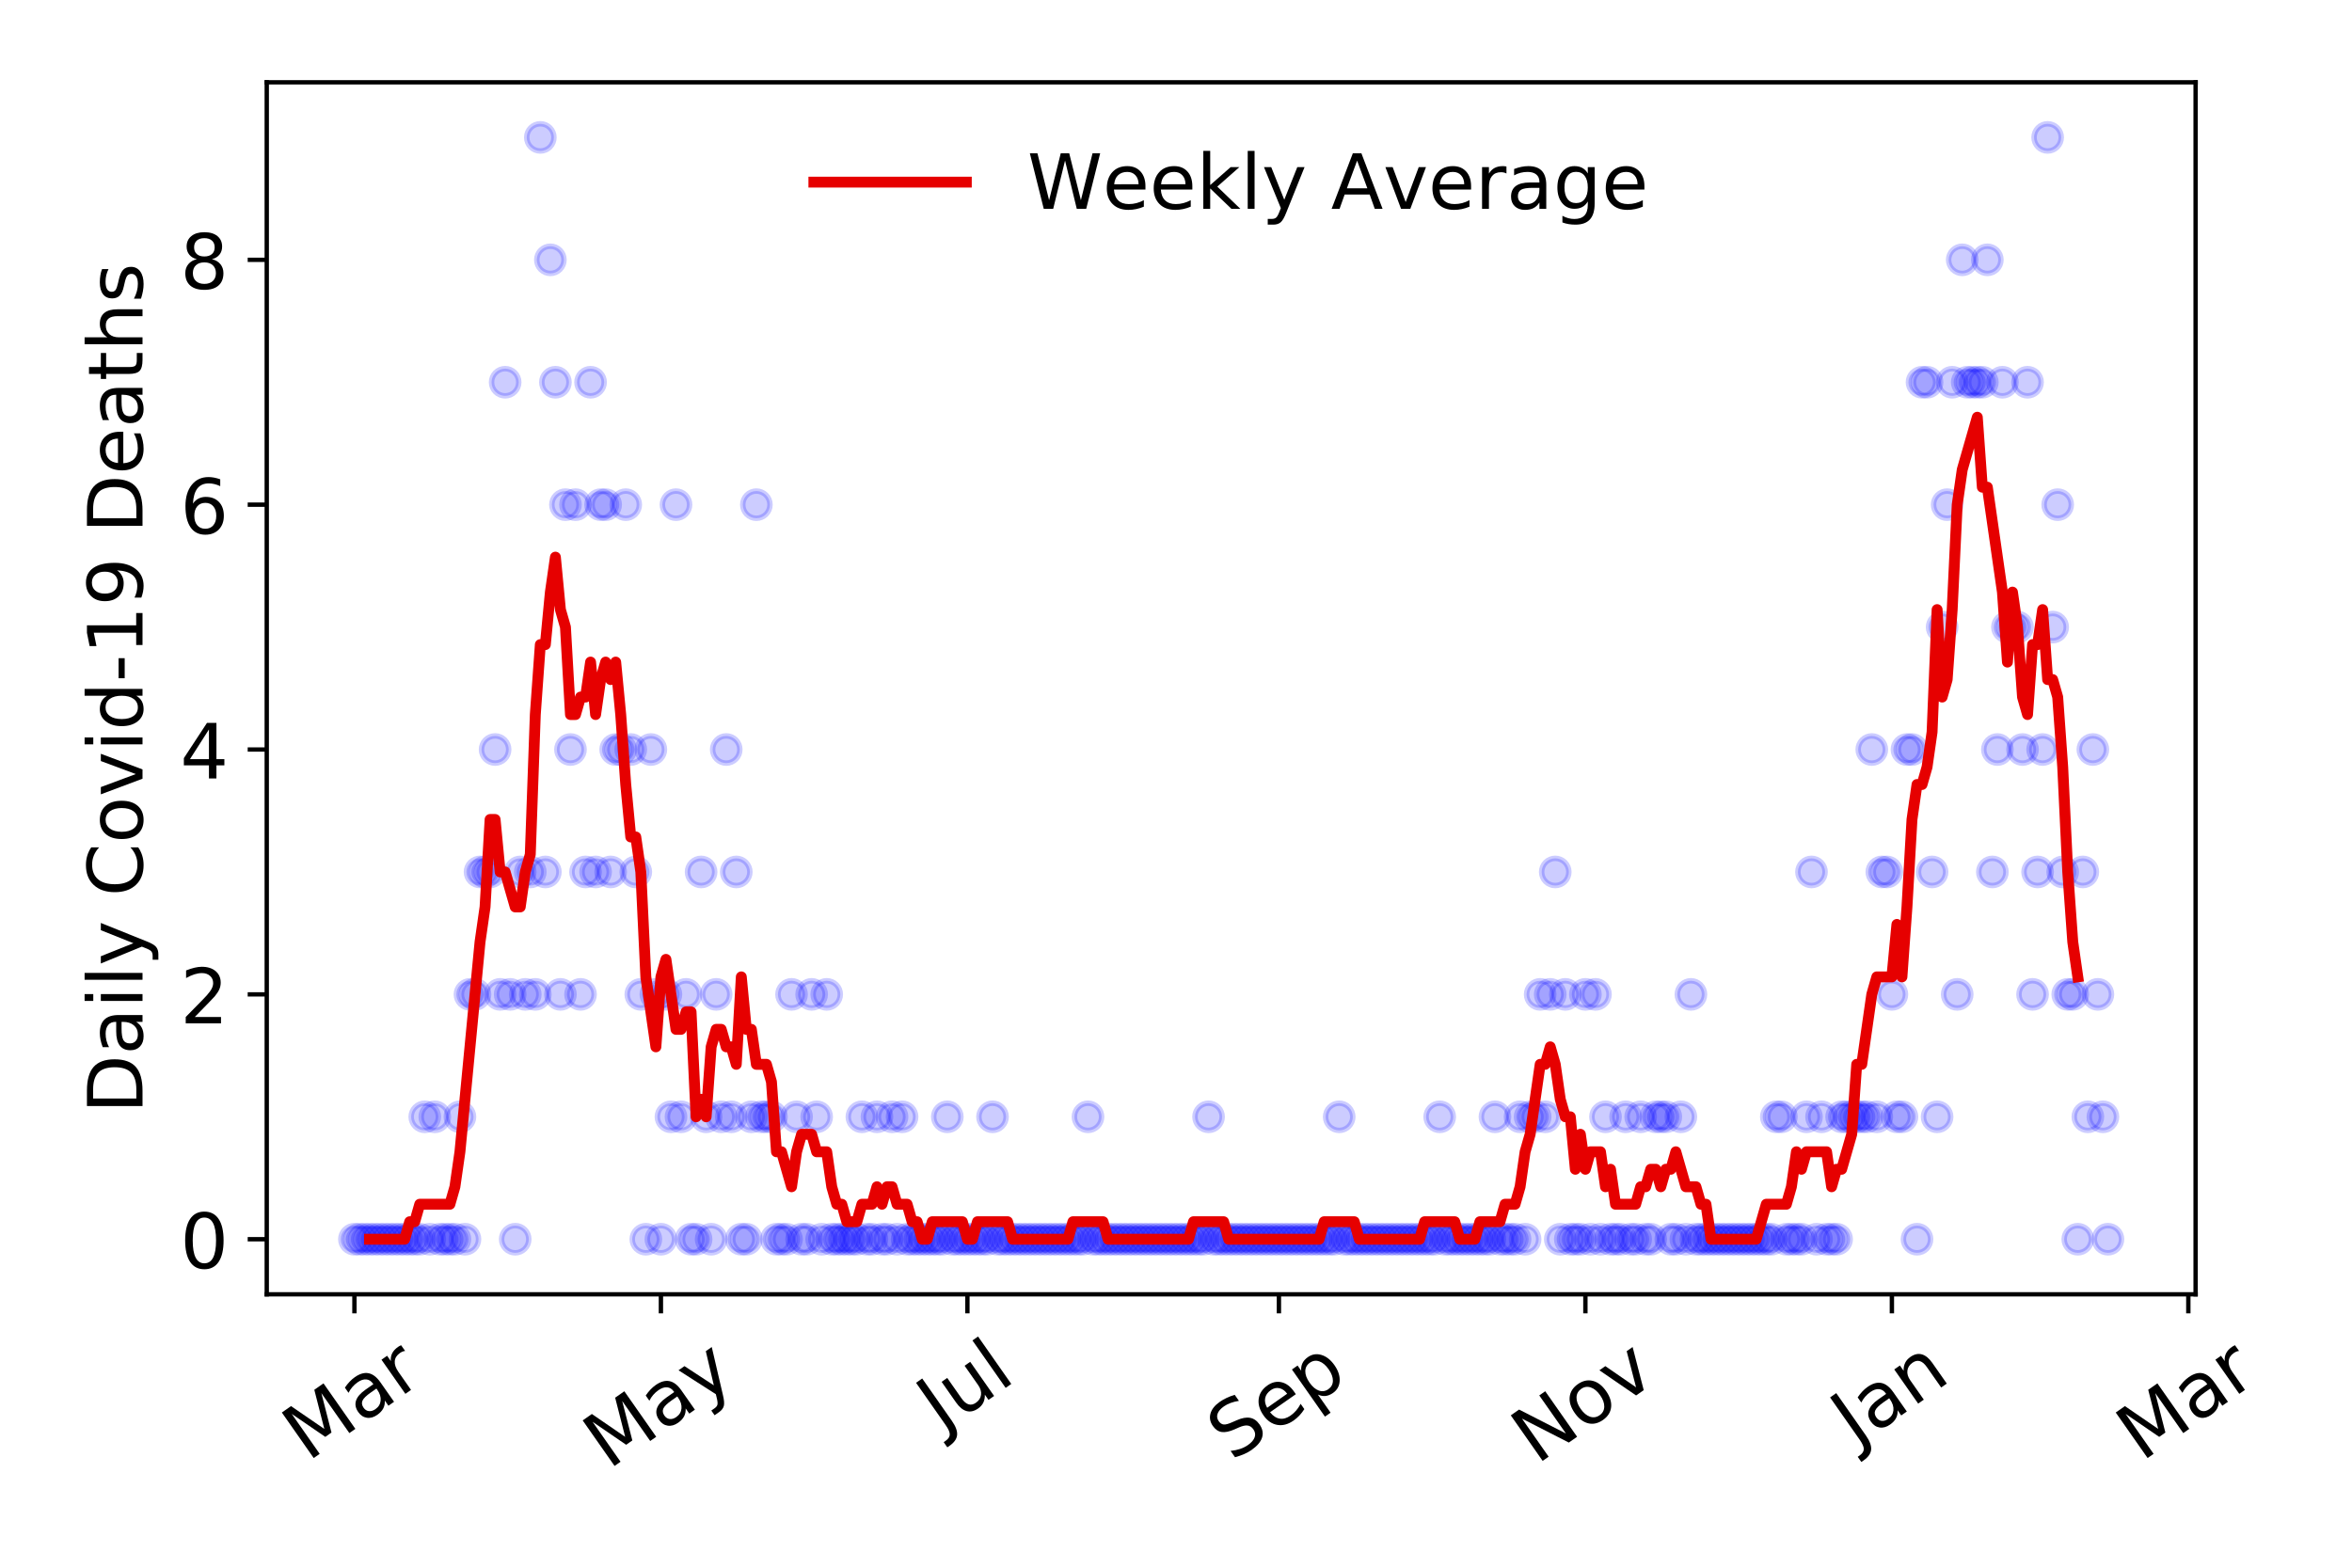 <?xml version="1.0" encoding="utf-8" standalone="no"?>
<!DOCTYPE svg PUBLIC "-//W3C//DTD SVG 1.1//EN"
  "http://www.w3.org/Graphics/SVG/1.1/DTD/svg11.dtd">
<!-- Created with matplotlib (https://matplotlib.org/) -->
<svg height="288pt" version="1.1" viewBox="0 0 432 288" width="432pt" xmlns="http://www.w3.org/2000/svg" xmlns:xlink="http://www.w3.org/1999/xlink">
 <defs>
  <style type="text/css">
*{stroke-linecap:butt;stroke-linejoin:round;}
  </style>
 </defs>
 <g id="figure_1">
  <g id="patch_1">
   <path d="M 0 288 
L 432 288 
L 432 0 
L 0 0 
z
" style="fill:#ffffff;"/>
  </g>
  <g id="axes_1">
   <g id="patch_2">
    <path d="M 48.995 237.778 
L 403.276 237.778 
L 403.276 15.12 
L 48.995 15.12 
z
" style="fill:#ffffff;"/>
   </g>
   <g id="matplotlib.axis_1">
    <g id="xtick_1">
     <g id="line2d_1">
      <defs>
       <path d="M 0 0 
L 0 3.5 
" id="m2f3039fc3a" style="stroke:#000000;stroke-width:0.8;"/>
      </defs>
      <g>
       <use style="stroke:#000000;stroke-width:0.8;" x="65.099" xlink:href="#m2f3039fc3a" y="237.778"/>
      </g>
     </g>
     <g id="text_1">
      <!-- Mar -->
      <defs>
       <path d="M 9.812 72.906 
L 24.516 72.906 
L 43.109 23.297 
L 61.812 72.906 
L 76.516 72.906 
L 76.516 0 
L 66.891 0 
L 66.891 64.016 
L 48.094 14.016 
L 38.188 14.016 
L 19.391 64.016 
L 19.391 0 
L 9.812 0 
z
" id="DejaVuSans-77"/>
       <path d="M 34.281 27.484 
Q 23.391 27.484 19.188 25 
Q 14.984 22.516 14.984 16.5 
Q 14.984 11.719 18.141 8.906 
Q 21.297 6.109 26.703 6.109 
Q 34.188 6.109 38.703 11.406 
Q 43.219 16.703 43.219 25.484 
L 43.219 27.484 
z
M 52.203 31.203 
L 52.203 0 
L 43.219 0 
L 43.219 8.297 
Q 40.141 3.328 35.547 0.953 
Q 30.953 -1.422 24.312 -1.422 
Q 15.922 -1.422 10.953 3.297 
Q 6 8.016 6 15.922 
Q 6 25.141 12.172 29.828 
Q 18.359 34.516 30.609 34.516 
L 43.219 34.516 
L 43.219 35.406 
Q 43.219 41.609 39.141 45 
Q 35.062 48.391 27.688 48.391 
Q 23 48.391 18.547 47.266 
Q 14.109 46.141 10.016 43.891 
L 10.016 52.203 
Q 14.938 54.109 19.578 55.047 
Q 24.219 56 28.609 56 
Q 40.484 56 46.344 49.844 
Q 52.203 43.703 52.203 31.203 
z
" id="DejaVuSans-97"/>
       <path d="M 41.109 46.297 
Q 39.594 47.172 37.812 47.578 
Q 36.031 48 33.891 48 
Q 26.266 48 22.188 43.047 
Q 18.109 38.094 18.109 28.812 
L 18.109 0 
L 9.078 0 
L 9.078 54.688 
L 18.109 54.688 
L 18.109 46.188 
Q 20.953 51.172 25.484 53.578 
Q 30.031 56 36.531 56 
Q 37.453 56 38.578 55.875 
Q 39.703 55.766 41.062 55.516 
z
" id="DejaVuSans-114"/>
      </defs>
      <g transform="translate(56.496 268.643)rotate(-35)scale(0.14 -0.14)">
       <use xlink:href="#DejaVuSans-77"/>
       <use x="86.279" xlink:href="#DejaVuSans-97"/>
       <use x="147.559" xlink:href="#DejaVuSans-114"/>
      </g>
     </g>
    </g>
    <g id="xtick_2">
     <g id="line2d_2">
      <g>
       <use style="stroke:#000000;stroke-width:0.8;" x="121.392" xlink:href="#m2f3039fc3a" y="237.778"/>
      </g>
     </g>
     <g id="text_2">
      <!-- May -->
      <defs>
       <path d="M 32.172 -5.078 
Q 28.375 -14.844 24.75 -17.812 
Q 21.141 -20.797 15.094 -20.797 
L 7.906 -20.797 
L 7.906 -13.281 
L 13.188 -13.281 
Q 16.891 -13.281 18.938 -11.516 
Q 21 -9.766 23.484 -3.219 
L 25.094 0.875 
L 2.984 54.688 
L 12.5 54.688 
L 29.594 11.922 
L 46.688 54.688 
L 56.203 54.688 
z
" id="DejaVuSans-121"/>
      </defs>
      <g transform="translate(111.753 270.094)rotate(-35)scale(0.14 -0.14)">
       <use xlink:href="#DejaVuSans-77"/>
       <use x="86.279" xlink:href="#DejaVuSans-97"/>
       <use x="147.559" xlink:href="#DejaVuSans-121"/>
      </g>
     </g>
    </g>
    <g id="xtick_3">
     <g id="line2d_3">
      <g>
       <use style="stroke:#000000;stroke-width:0.8;" x="177.686" xlink:href="#m2f3039fc3a" y="237.778"/>
      </g>
     </g>
     <g id="text_3">
      <!-- Jul -->
      <defs>
       <path d="M 9.812 72.906 
L 19.672 72.906 
L 19.672 5.078 
Q 19.672 -8.109 14.672 -14.062 
Q 9.672 -20.016 -1.422 -20.016 
L -5.172 -20.016 
L -5.172 -11.719 
L -2.094 -11.719 
Q 4.438 -11.719 7.125 -8.047 
Q 9.812 -4.391 9.812 5.078 
z
" id="DejaVuSans-74"/>
       <path d="M 8.5 21.578 
L 8.5 54.688 
L 17.484 54.688 
L 17.484 21.922 
Q 17.484 14.156 20.5 10.266 
Q 23.531 6.391 29.594 6.391 
Q 36.859 6.391 41.078 11.031 
Q 45.312 15.672 45.312 23.688 
L 45.312 54.688 
L 54.297 54.688 
L 54.297 0 
L 45.312 0 
L 45.312 8.406 
Q 42.047 3.422 37.719 1 
Q 33.406 -1.422 27.688 -1.422 
Q 18.266 -1.422 13.375 4.438 
Q 8.5 10.297 8.5 21.578 
z
M 31.109 56 
z
" id="DejaVuSans-117"/>
       <path d="M 9.422 75.984 
L 18.406 75.984 
L 18.406 0 
L 9.422 0 
z
" id="DejaVuSans-108"/>
      </defs>
      <g transform="translate(172.983 263.181)rotate(-35)scale(0.14 -0.14)">
       <use xlink:href="#DejaVuSans-74"/>
       <use x="29.492" xlink:href="#DejaVuSans-117"/>
       <use x="92.871" xlink:href="#DejaVuSans-108"/>
      </g>
     </g>
    </g>
    <g id="xtick_4">
     <g id="line2d_4">
      <g>
       <use style="stroke:#000000;stroke-width:0.8;" x="234.902" xlink:href="#m2f3039fc3a" y="237.778"/>
      </g>
     </g>
     <g id="text_4">
      <!-- Sep -->
      <defs>
       <path d="M 53.516 70.516 
L 53.516 60.891 
Q 47.906 63.578 42.922 64.891 
Q 37.938 66.219 33.297 66.219 
Q 25.25 66.219 20.875 63.094 
Q 16.5 59.969 16.5 54.203 
Q 16.5 49.359 19.406 46.891 
Q 22.312 44.438 30.422 42.922 
L 36.375 41.703 
Q 47.406 39.594 52.656 34.297 
Q 57.906 29 57.906 20.125 
Q 57.906 9.516 50.797 4.047 
Q 43.703 -1.422 29.984 -1.422 
Q 24.812 -1.422 18.969 -0.25 
Q 13.141 0.922 6.891 3.219 
L 6.891 13.375 
Q 12.891 10.016 18.656 8.297 
Q 24.422 6.594 29.984 6.594 
Q 38.422 6.594 43.016 9.906 
Q 47.609 13.234 47.609 19.391 
Q 47.609 24.75 44.312 27.781 
Q 41.016 30.812 33.5 32.328 
L 27.484 33.5 
Q 16.453 35.688 11.516 40.375 
Q 6.594 45.062 6.594 53.422 
Q 6.594 63.094 13.406 68.656 
Q 20.219 74.219 32.172 74.219 
Q 37.312 74.219 42.625 73.281 
Q 47.953 72.359 53.516 70.516 
z
" id="DejaVuSans-83"/>
       <path d="M 56.203 29.594 
L 56.203 25.203 
L 14.891 25.203 
Q 15.484 15.922 20.484 11.062 
Q 25.484 6.203 34.422 6.203 
Q 39.594 6.203 44.453 7.469 
Q 49.312 8.734 54.109 11.281 
L 54.109 2.781 
Q 49.266 0.734 44.188 -0.344 
Q 39.109 -1.422 33.891 -1.422 
Q 20.797 -1.422 13.156 6.188 
Q 5.516 13.812 5.516 26.812 
Q 5.516 40.234 12.766 48.109 
Q 20.016 56 32.328 56 
Q 43.359 56 49.781 48.891 
Q 56.203 41.797 56.203 29.594 
z
M 47.219 32.234 
Q 47.125 39.594 43.094 43.984 
Q 39.062 48.391 32.422 48.391 
Q 24.906 48.391 20.391 44.141 
Q 15.875 39.891 15.188 32.172 
z
" id="DejaVuSans-101"/>
       <path d="M 18.109 8.203 
L 18.109 -20.797 
L 9.078 -20.797 
L 9.078 54.688 
L 18.109 54.688 
L 18.109 46.391 
Q 20.953 51.266 25.266 53.625 
Q 29.594 56 35.594 56 
Q 45.562 56 51.781 48.094 
Q 58.016 40.188 58.016 27.297 
Q 58.016 14.406 51.781 6.484 
Q 45.562 -1.422 35.594 -1.422 
Q 29.594 -1.422 25.266 0.953 
Q 20.953 3.328 18.109 8.203 
z
M 48.688 27.297 
Q 48.688 37.203 44.609 42.844 
Q 40.531 48.484 33.406 48.484 
Q 26.266 48.484 22.188 42.844 
Q 18.109 37.203 18.109 27.297 
Q 18.109 17.391 22.188 11.75 
Q 26.266 6.109 33.406 6.109 
Q 40.531 6.109 44.609 11.75 
Q 48.688 17.391 48.688 27.297 
z
" id="DejaVuSans-112"/>
      </defs>
      <g transform="translate(226.31 268.629)rotate(-35)scale(0.14 -0.14)">
       <use xlink:href="#DejaVuSans-83"/>
       <use x="63.477" xlink:href="#DejaVuSans-101"/>
       <use x="125" xlink:href="#DejaVuSans-112"/>
      </g>
     </g>
    </g>
    <g id="xtick_5">
     <g id="line2d_5">
      <g>
       <use style="stroke:#000000;stroke-width:0.8;" x="291.196" xlink:href="#m2f3039fc3a" y="237.778"/>
      </g>
     </g>
     <g id="text_5">
      <!-- Nov -->
      <defs>
       <path d="M 9.812 72.906 
L 23.094 72.906 
L 55.422 11.922 
L 55.422 72.906 
L 64.984 72.906 
L 64.984 0 
L 51.703 0 
L 19.391 60.984 
L 19.391 0 
L 9.812 0 
z
" id="DejaVuSans-78"/>
       <path d="M 30.609 48.391 
Q 23.391 48.391 19.188 42.75 
Q 14.984 37.109 14.984 27.297 
Q 14.984 17.484 19.156 11.844 
Q 23.344 6.203 30.609 6.203 
Q 37.797 6.203 41.984 11.859 
Q 46.188 17.531 46.188 27.297 
Q 46.188 37.016 41.984 42.703 
Q 37.797 48.391 30.609 48.391 
z
M 30.609 56 
Q 42.328 56 49.016 48.375 
Q 55.719 40.766 55.719 27.297 
Q 55.719 13.875 49.016 6.219 
Q 42.328 -1.422 30.609 -1.422 
Q 18.844 -1.422 12.172 6.219 
Q 5.516 13.875 5.516 27.297 
Q 5.516 40.766 12.172 48.375 
Q 18.844 56 30.609 56 
z
" id="DejaVuSans-111"/>
       <path d="M 2.984 54.688 
L 12.5 54.688 
L 29.594 8.797 
L 46.688 54.688 
L 56.203 54.688 
L 35.688 0 
L 23.484 0 
z
" id="DejaVuSans-118"/>
      </defs>
      <g transform="translate(282.22 269.166)rotate(-35)scale(0.14 -0.14)">
       <use xlink:href="#DejaVuSans-78"/>
       <use x="74.805" xlink:href="#DejaVuSans-111"/>
       <use x="135.986" xlink:href="#DejaVuSans-118"/>
      </g>
     </g>
    </g>
    <g id="xtick_6">
     <g id="line2d_6">
      <g>
       <use style="stroke:#000000;stroke-width:0.8;" x="347.49" xlink:href="#m2f3039fc3a" y="237.778"/>
      </g>
     </g>
     <g id="text_6">
      <!-- Jan -->
      <defs>
       <path d="M 54.891 33.016 
L 54.891 0 
L 45.906 0 
L 45.906 32.719 
Q 45.906 40.484 42.875 44.328 
Q 39.844 48.188 33.797 48.188 
Q 26.516 48.188 22.312 43.547 
Q 18.109 38.922 18.109 30.906 
L 18.109 0 
L 9.078 0 
L 9.078 54.688 
L 18.109 54.688 
L 18.109 46.188 
Q 21.344 51.125 25.703 53.562 
Q 30.078 56 35.797 56 
Q 45.219 56 50.047 50.172 
Q 54.891 44.344 54.891 33.016 
z
" id="DejaVuSans-110"/>
      </defs>
      <g transform="translate(340.866 265.871)rotate(-35)scale(0.14 -0.14)">
       <use xlink:href="#DejaVuSans-74"/>
       <use x="29.492" xlink:href="#DejaVuSans-97"/>
       <use x="90.771" xlink:href="#DejaVuSans-110"/>
      </g>
     </g>
    </g>
    <g id="xtick_7">
     <g id="line2d_7">
      <g>
       <use style="stroke:#000000;stroke-width:0.8;" x="401.938" xlink:href="#m2f3039fc3a" y="237.778"/>
      </g>
     </g>
     <g id="text_7">
      <!-- Mar -->
      <g transform="translate(393.335 268.643)rotate(-35)scale(0.14 -0.14)">
       <use xlink:href="#DejaVuSans-77"/>
       <use x="86.279" xlink:href="#DejaVuSans-97"/>
       <use x="147.559" xlink:href="#DejaVuSans-114"/>
      </g>
     </g>
    </g>
   </g>
   <g id="matplotlib.axis_2">
    <g id="ytick_1">
     <g id="line2d_8">
      <defs>
       <path d="M 0 0 
L -3.5 0 
" id="m3175c11ea4" style="stroke:#000000;stroke-width:0.8;"/>
      </defs>
      <g>
       <use style="stroke:#000000;stroke-width:0.8;" x="48.995" xlink:href="#m3175c11ea4" y="227.657"/>
      </g>
     </g>
     <g id="text_8">
      <!-- 0 -->
      <defs>
       <path d="M 31.781 66.406 
Q 24.172 66.406 20.328 58.906 
Q 16.5 51.422 16.5 36.375 
Q 16.5 21.391 20.328 13.891 
Q 24.172 6.391 31.781 6.391 
Q 39.453 6.391 43.281 13.891 
Q 47.125 21.391 47.125 36.375 
Q 47.125 51.422 43.281 58.906 
Q 39.453 66.406 31.781 66.406 
z
M 31.781 74.219 
Q 44.047 74.219 50.516 64.516 
Q 56.984 54.828 56.984 36.375 
Q 56.984 17.969 50.516 8.266 
Q 44.047 -1.422 31.781 -1.422 
Q 19.531 -1.422 13.062 8.266 
Q 6.594 17.969 6.594 36.375 
Q 6.594 54.828 13.062 64.516 
Q 19.531 74.219 31.781 74.219 
z
" id="DejaVuSans-48"/>
      </defs>
      <g transform="translate(33.087 232.976)scale(0.14 -0.14)">
       <use xlink:href="#DejaVuSans-48"/>
      </g>
     </g>
    </g>
    <g id="ytick_2">
     <g id="line2d_9">
      <g>
       <use style="stroke:#000000;stroke-width:0.8;" x="48.995" xlink:href="#m3175c11ea4" y="182.676"/>
      </g>
     </g>
     <g id="text_9">
      <!-- 2 -->
      <defs>
       <path d="M 19.188 8.297 
L 53.609 8.297 
L 53.609 0 
L 7.328 0 
L 7.328 8.297 
Q 12.938 14.109 22.625 23.891 
Q 32.328 33.688 34.812 36.531 
Q 39.547 41.844 41.422 45.531 
Q 43.312 49.219 43.312 52.781 
Q 43.312 58.594 39.234 62.25 
Q 35.156 65.922 28.609 65.922 
Q 23.969 65.922 18.812 64.312 
Q 13.672 62.703 7.812 59.422 
L 7.812 69.391 
Q 13.766 71.781 18.938 73 
Q 24.125 74.219 28.422 74.219 
Q 39.75 74.219 46.484 68.547 
Q 53.219 62.891 53.219 53.422 
Q 53.219 48.922 51.531 44.891 
Q 49.859 40.875 45.406 35.406 
Q 44.188 33.984 37.641 27.219 
Q 31.109 20.453 19.188 8.297 
z
" id="DejaVuSans-50"/>
      </defs>
      <g transform="translate(33.087 187.995)scale(0.14 -0.14)">
       <use xlink:href="#DejaVuSans-50"/>
      </g>
     </g>
    </g>
    <g id="ytick_3">
     <g id="line2d_10">
      <g>
       <use style="stroke:#000000;stroke-width:0.8;" x="48.995" xlink:href="#m3175c11ea4" y="137.694"/>
      </g>
     </g>
     <g id="text_10">
      <!-- 4 -->
      <defs>
       <path d="M 37.797 64.312 
L 12.891 25.391 
L 37.797 25.391 
z
M 35.203 72.906 
L 47.609 72.906 
L 47.609 25.391 
L 58.016 25.391 
L 58.016 17.188 
L 47.609 17.188 
L 47.609 0 
L 37.797 0 
L 37.797 17.188 
L 4.891 17.188 
L 4.891 26.703 
z
" id="DejaVuSans-52"/>
      </defs>
      <g transform="translate(33.087 143.013)scale(0.14 -0.14)">
       <use xlink:href="#DejaVuSans-52"/>
      </g>
     </g>
    </g>
    <g id="ytick_4">
     <g id="line2d_11">
      <g>
       <use style="stroke:#000000;stroke-width:0.8;" x="48.995" xlink:href="#m3175c11ea4" y="92.713"/>
      </g>
     </g>
     <g id="text_11">
      <!-- 6 -->
      <defs>
       <path d="M 33.016 40.375 
Q 26.375 40.375 22.484 35.828 
Q 18.609 31.297 18.609 23.391 
Q 18.609 15.531 22.484 10.953 
Q 26.375 6.391 33.016 6.391 
Q 39.656 6.391 43.531 10.953 
Q 47.406 15.531 47.406 23.391 
Q 47.406 31.297 43.531 35.828 
Q 39.656 40.375 33.016 40.375 
z
M 52.594 71.297 
L 52.594 62.312 
Q 48.875 64.062 45.094 64.984 
Q 41.312 65.922 37.594 65.922 
Q 27.828 65.922 22.672 59.328 
Q 17.531 52.734 16.797 39.406 
Q 19.672 43.656 24.016 45.922 
Q 28.375 48.188 33.594 48.188 
Q 44.578 48.188 50.953 41.516 
Q 57.328 34.859 57.328 23.391 
Q 57.328 12.156 50.688 5.359 
Q 44.047 -1.422 33.016 -1.422 
Q 20.359 -1.422 13.672 8.266 
Q 6.984 17.969 6.984 36.375 
Q 6.984 53.656 15.188 63.938 
Q 23.391 74.219 37.203 74.219 
Q 40.922 74.219 44.703 73.484 
Q 48.484 72.75 52.594 71.297 
z
" id="DejaVuSans-54"/>
      </defs>
      <g transform="translate(33.087 98.032)scale(0.14 -0.14)">
       <use xlink:href="#DejaVuSans-54"/>
      </g>
     </g>
    </g>
    <g id="ytick_5">
     <g id="line2d_12">
      <g>
       <use style="stroke:#000000;stroke-width:0.8;" x="48.995" xlink:href="#m3175c11ea4" y="47.732"/>
      </g>
     </g>
     <g id="text_12">
      <!-- 8 -->
      <defs>
       <path d="M 31.781 34.625 
Q 24.75 34.625 20.719 30.859 
Q 16.703 27.094 16.703 20.516 
Q 16.703 13.922 20.719 10.156 
Q 24.75 6.391 31.781 6.391 
Q 38.812 6.391 42.859 10.172 
Q 46.922 13.969 46.922 20.516 
Q 46.922 27.094 42.891 30.859 
Q 38.875 34.625 31.781 34.625 
z
M 21.922 38.812 
Q 15.578 40.375 12.031 44.719 
Q 8.5 49.078 8.5 55.328 
Q 8.5 64.062 14.719 69.141 
Q 20.953 74.219 31.781 74.219 
Q 42.672 74.219 48.875 69.141 
Q 55.078 64.062 55.078 55.328 
Q 55.078 49.078 51.531 44.719 
Q 48 40.375 41.703 38.812 
Q 48.828 37.156 52.797 32.312 
Q 56.781 27.484 56.781 20.516 
Q 56.781 9.906 50.312 4.234 
Q 43.844 -1.422 31.781 -1.422 
Q 19.734 -1.422 13.25 4.234 
Q 6.781 9.906 6.781 20.516 
Q 6.781 27.484 10.781 32.312 
Q 14.797 37.156 21.922 38.812 
z
M 18.312 54.391 
Q 18.312 48.734 21.844 45.562 
Q 25.391 42.391 31.781 42.391 
Q 38.141 42.391 41.719 45.562 
Q 45.312 48.734 45.312 54.391 
Q 45.312 60.062 41.719 63.234 
Q 38.141 66.406 31.781 66.406 
Q 25.391 66.406 21.844 63.234 
Q 18.312 60.062 18.312 54.391 
z
" id="DejaVuSans-56"/>
      </defs>
      <g transform="translate(33.087 53.05)scale(0.14 -0.14)">
       <use xlink:href="#DejaVuSans-56"/>
      </g>
     </g>
    </g>
    <g id="text_13">
     <!-- Daily Covid-19 Deaths -->
     <defs>
      <path d="M 19.672 64.797 
L 19.672 8.109 
L 31.594 8.109 
Q 46.688 8.109 53.688 14.938 
Q 60.688 21.781 60.688 36.531 
Q 60.688 51.172 53.688 57.984 
Q 46.688 64.797 31.594 64.797 
z
M 9.812 72.906 
L 30.078 72.906 
Q 51.266 72.906 61.172 64.094 
Q 71.094 55.281 71.094 36.531 
Q 71.094 17.672 61.125 8.828 
Q 51.172 0 30.078 0 
L 9.812 0 
z
" id="DejaVuSans-68"/>
      <path d="M 9.422 54.688 
L 18.406 54.688 
L 18.406 0 
L 9.422 0 
z
M 9.422 75.984 
L 18.406 75.984 
L 18.406 64.594 
L 9.422 64.594 
z
" id="DejaVuSans-105"/>
      <path id="DejaVuSans-32"/>
      <path d="M 64.406 67.281 
L 64.406 56.891 
Q 59.422 61.531 53.781 63.812 
Q 48.141 66.109 41.797 66.109 
Q 29.297 66.109 22.656 58.469 
Q 16.016 50.828 16.016 36.375 
Q 16.016 21.969 22.656 14.328 
Q 29.297 6.688 41.797 6.688 
Q 48.141 6.688 53.781 8.984 
Q 59.422 11.281 64.406 15.922 
L 64.406 5.609 
Q 59.234 2.094 53.438 0.328 
Q 47.656 -1.422 41.219 -1.422 
Q 24.656 -1.422 15.125 8.703 
Q 5.609 18.844 5.609 36.375 
Q 5.609 53.953 15.125 64.078 
Q 24.656 74.219 41.219 74.219 
Q 47.75 74.219 53.531 72.484 
Q 59.328 70.75 64.406 67.281 
z
" id="DejaVuSans-67"/>
      <path d="M 45.406 46.391 
L 45.406 75.984 
L 54.391 75.984 
L 54.391 0 
L 45.406 0 
L 45.406 8.203 
Q 42.578 3.328 38.25 0.953 
Q 33.938 -1.422 27.875 -1.422 
Q 17.969 -1.422 11.734 6.484 
Q 5.516 14.406 5.516 27.297 
Q 5.516 40.188 11.734 48.094 
Q 17.969 56 27.875 56 
Q 33.938 56 38.25 53.625 
Q 42.578 51.266 45.406 46.391 
z
M 14.797 27.297 
Q 14.797 17.391 18.875 11.75 
Q 22.953 6.109 30.078 6.109 
Q 37.203 6.109 41.297 11.75 
Q 45.406 17.391 45.406 27.297 
Q 45.406 37.203 41.297 42.844 
Q 37.203 48.484 30.078 48.484 
Q 22.953 48.484 18.875 42.844 
Q 14.797 37.203 14.797 27.297 
z
" id="DejaVuSans-100"/>
      <path d="M 4.891 31.391 
L 31.203 31.391 
L 31.203 23.391 
L 4.891 23.391 
z
" id="DejaVuSans-45"/>
      <path d="M 12.406 8.297 
L 28.516 8.297 
L 28.516 63.922 
L 10.984 60.406 
L 10.984 69.391 
L 28.422 72.906 
L 38.281 72.906 
L 38.281 8.297 
L 54.391 8.297 
L 54.391 0 
L 12.406 0 
z
" id="DejaVuSans-49"/>
      <path d="M 10.984 1.516 
L 10.984 10.5 
Q 14.703 8.734 18.5 7.812 
Q 22.312 6.891 25.984 6.891 
Q 35.75 6.891 40.891 13.453 
Q 46.047 20.016 46.781 33.406 
Q 43.953 29.203 39.594 26.953 
Q 35.25 24.703 29.984 24.703 
Q 19.047 24.703 12.672 31.312 
Q 6.297 37.938 6.297 49.422 
Q 6.297 60.641 12.938 67.422 
Q 19.578 74.219 30.609 74.219 
Q 43.266 74.219 49.922 64.516 
Q 56.594 54.828 56.594 36.375 
Q 56.594 19.141 48.406 8.859 
Q 40.234 -1.422 26.422 -1.422 
Q 22.703 -1.422 18.891 -0.688 
Q 15.094 0.047 10.984 1.516 
z
M 30.609 32.422 
Q 37.25 32.422 41.125 36.953 
Q 45.016 41.5 45.016 49.422 
Q 45.016 57.281 41.125 61.844 
Q 37.25 66.406 30.609 66.406 
Q 23.969 66.406 20.094 61.844 
Q 16.219 57.281 16.219 49.422 
Q 16.219 41.5 20.094 36.953 
Q 23.969 32.422 30.609 32.422 
z
" id="DejaVuSans-57"/>
      <path d="M 18.312 70.219 
L 18.312 54.688 
L 36.812 54.688 
L 36.812 47.703 
L 18.312 47.703 
L 18.312 18.016 
Q 18.312 11.328 20.141 9.422 
Q 21.969 7.516 27.594 7.516 
L 36.812 7.516 
L 36.812 0 
L 27.594 0 
Q 17.188 0 13.234 3.875 
Q 9.281 7.766 9.281 18.016 
L 9.281 47.703 
L 2.688 47.703 
L 2.688 54.688 
L 9.281 54.688 
L 9.281 70.219 
z
" id="DejaVuSans-116"/>
      <path d="M 54.891 33.016 
L 54.891 0 
L 45.906 0 
L 45.906 32.719 
Q 45.906 40.484 42.875 44.328 
Q 39.844 48.188 33.797 48.188 
Q 26.516 48.188 22.312 43.547 
Q 18.109 38.922 18.109 30.906 
L 18.109 0 
L 9.078 0 
L 9.078 75.984 
L 18.109 75.984 
L 18.109 46.188 
Q 21.344 51.125 25.703 53.562 
Q 30.078 56 35.797 56 
Q 45.219 56 50.047 50.172 
Q 54.891 44.344 54.891 33.016 
z
" id="DejaVuSans-104"/>
      <path d="M 44.281 53.078 
L 44.281 44.578 
Q 40.484 46.531 36.375 47.5 
Q 32.281 48.484 27.875 48.484 
Q 21.188 48.484 17.844 46.438 
Q 14.5 44.391 14.5 40.281 
Q 14.5 37.156 16.891 35.375 
Q 19.281 33.594 26.516 31.984 
L 29.594 31.297 
Q 39.156 29.25 43.188 25.516 
Q 47.219 21.781 47.219 15.094 
Q 47.219 7.469 41.188 3.016 
Q 35.156 -1.422 24.609 -1.422 
Q 20.219 -1.422 15.453 -0.562 
Q 10.688 0.297 5.422 2 
L 5.422 11.281 
Q 10.406 8.688 15.234 7.391 
Q 20.062 6.109 24.812 6.109 
Q 31.156 6.109 34.562 8.281 
Q 37.984 10.453 37.984 14.406 
Q 37.984 18.062 35.516 20.016 
Q 33.062 21.969 24.703 23.781 
L 21.578 24.516 
Q 13.234 26.266 9.516 29.906 
Q 5.812 33.547 5.812 39.891 
Q 5.812 47.609 11.281 51.797 
Q 16.75 56 26.812 56 
Q 31.781 56 36.172 55.266 
Q 40.578 54.547 44.281 53.078 
z
" id="DejaVuSans-115"/>
     </defs>
     <g transform="translate(26.176 204.56)rotate(-90)scale(0.14 -0.14)">
      <use xlink:href="#DejaVuSans-68"/>
      <use x="77.002" xlink:href="#DejaVuSans-97"/>
      <use x="138.281" xlink:href="#DejaVuSans-105"/>
      <use x="166.064" xlink:href="#DejaVuSans-108"/>
      <use x="193.848" xlink:href="#DejaVuSans-121"/>
      <use x="253.027" xlink:href="#DejaVuSans-32"/>
      <use x="284.814" xlink:href="#DejaVuSans-67"/>
      <use x="354.639" xlink:href="#DejaVuSans-111"/>
      <use x="415.82" xlink:href="#DejaVuSans-118"/>
      <use x="475" xlink:href="#DejaVuSans-105"/>
      <use x="502.783" xlink:href="#DejaVuSans-100"/>
      <use x="566.26" xlink:href="#DejaVuSans-45"/>
      <use x="602.344" xlink:href="#DejaVuSans-49"/>
      <use x="665.967" xlink:href="#DejaVuSans-57"/>
      <use x="729.59" xlink:href="#DejaVuSans-32"/>
      <use x="761.377" xlink:href="#DejaVuSans-68"/>
      <use x="838.379" xlink:href="#DejaVuSans-101"/>
      <use x="899.902" xlink:href="#DejaVuSans-97"/>
      <use x="961.182" xlink:href="#DejaVuSans-116"/>
      <use x="1000.391" xlink:href="#DejaVuSans-104"/>
      <use x="1063.77" xlink:href="#DejaVuSans-115"/>
     </g>
    </g>
   </g>
   <g id="line2d_13">
    <defs>
     <path d="M 0 2.5 
C 0.663 2.5 1.299 2.237 1.768 1.768 
C 2.237 1.299 2.5 0.663 2.5 0 
C 2.5 -0.663 2.237 -1.299 1.768 -1.768 
C 1.299 -2.237 0.663 -2.5 0 -2.5 
C -0.663 -2.5 -1.299 -2.237 -1.768 -1.768 
C -2.237 -1.299 -2.5 -0.663 -2.5 0 
C -2.5 0.663 -2.237 1.299 -1.768 1.768 
C -1.299 2.237 -0.663 2.5 0 2.5 
z
" id="m6391dbd31c" style="stroke:#0000ff;stroke-opacity:0.2;"/>
    </defs>
    <g clip-path="url(#p0d7b320181)">
     <use style="fill:#0000ff;fill-opacity:0.2;stroke:#0000ff;stroke-opacity:0.2;" x="65.099" xlink:href="#m6391dbd31c" y="227.657"/>
     <use style="fill:#0000ff;fill-opacity:0.2;stroke:#0000ff;stroke-opacity:0.2;" x="66.022" xlink:href="#m6391dbd31c" y="227.657"/>
     <use style="fill:#0000ff;fill-opacity:0.2;stroke:#0000ff;stroke-opacity:0.2;" x="66.944" xlink:href="#m6391dbd31c" y="227.657"/>
     <use style="fill:#0000ff;fill-opacity:0.2;stroke:#0000ff;stroke-opacity:0.2;" x="67.867" xlink:href="#m6391dbd31c" y="227.657"/>
     <use style="fill:#0000ff;fill-opacity:0.2;stroke:#0000ff;stroke-opacity:0.2;" x="68.79" xlink:href="#m6391dbd31c" y="227.657"/>
     <use style="fill:#0000ff;fill-opacity:0.2;stroke:#0000ff;stroke-opacity:0.2;" x="69.713" xlink:href="#m6391dbd31c" y="227.657"/>
     <use style="fill:#0000ff;fill-opacity:0.2;stroke:#0000ff;stroke-opacity:0.2;" x="70.636" xlink:href="#m6391dbd31c" y="227.657"/>
     <use style="fill:#0000ff;fill-opacity:0.2;stroke:#0000ff;stroke-opacity:0.2;" x="71.559" xlink:href="#m6391dbd31c" y="227.657"/>
     <use style="fill:#0000ff;fill-opacity:0.2;stroke:#0000ff;stroke-opacity:0.2;" x="72.481" xlink:href="#m6391dbd31c" y="227.657"/>
     <use style="fill:#0000ff;fill-opacity:0.2;stroke:#0000ff;stroke-opacity:0.2;" x="73.404" xlink:href="#m6391dbd31c" y="227.657"/>
     <use style="fill:#0000ff;fill-opacity:0.2;stroke:#0000ff;stroke-opacity:0.2;" x="74.327" xlink:href="#m6391dbd31c" y="227.657"/>
     <use style="fill:#0000ff;fill-opacity:0.2;stroke:#0000ff;stroke-opacity:0.2;" x="75.25" xlink:href="#m6391dbd31c" y="227.657"/>
     <use style="fill:#0000ff;fill-opacity:0.2;stroke:#0000ff;stroke-opacity:0.2;" x="76.173" xlink:href="#m6391dbd31c" y="227.657"/>
     <use style="fill:#0000ff;fill-opacity:0.2;stroke:#0000ff;stroke-opacity:0.2;" x="77.096" xlink:href="#m6391dbd31c" y="227.657"/>
     <use style="fill:#0000ff;fill-opacity:0.2;stroke:#0000ff;stroke-opacity:0.2;" x="78.019" xlink:href="#m6391dbd31c" y="205.167"/>
     <use style="fill:#0000ff;fill-opacity:0.2;stroke:#0000ff;stroke-opacity:0.2;" x="78.941" xlink:href="#m6391dbd31c" y="227.657"/>
     <use style="fill:#0000ff;fill-opacity:0.2;stroke:#0000ff;stroke-opacity:0.2;" x="79.864" xlink:href="#m6391dbd31c" y="205.167"/>
     <use style="fill:#0000ff;fill-opacity:0.2;stroke:#0000ff;stroke-opacity:0.2;" x="80.787" xlink:href="#m6391dbd31c" y="227.657"/>
     <use style="fill:#0000ff;fill-opacity:0.2;stroke:#0000ff;stroke-opacity:0.2;" x="81.71" xlink:href="#m6391dbd31c" y="227.657"/>
     <use style="fill:#0000ff;fill-opacity:0.2;stroke:#0000ff;stroke-opacity:0.2;" x="82.633" xlink:href="#m6391dbd31c" y="227.657"/>
     <use style="fill:#0000ff;fill-opacity:0.2;stroke:#0000ff;stroke-opacity:0.2;" x="83.556" xlink:href="#m6391dbd31c" y="227.657"/>
     <use style="fill:#0000ff;fill-opacity:0.2;stroke:#0000ff;stroke-opacity:0.2;" x="84.478" xlink:href="#m6391dbd31c" y="205.167"/>
     <use style="fill:#0000ff;fill-opacity:0.2;stroke:#0000ff;stroke-opacity:0.2;" x="85.401" xlink:href="#m6391dbd31c" y="227.657"/>
     <use style="fill:#0000ff;fill-opacity:0.2;stroke:#0000ff;stroke-opacity:0.2;" x="86.324" xlink:href="#m6391dbd31c" y="182.676"/>
     <use style="fill:#0000ff;fill-opacity:0.2;stroke:#0000ff;stroke-opacity:0.2;" x="87.247" xlink:href="#m6391dbd31c" y="182.676"/>
     <use style="fill:#0000ff;fill-opacity:0.2;stroke:#0000ff;stroke-opacity:0.2;" x="88.17" xlink:href="#m6391dbd31c" y="160.185"/>
     <use style="fill:#0000ff;fill-opacity:0.2;stroke:#0000ff;stroke-opacity:0.2;" x="89.093" xlink:href="#m6391dbd31c" y="160.185"/>
     <use style="fill:#0000ff;fill-opacity:0.2;stroke:#0000ff;stroke-opacity:0.2;" x="90.016" xlink:href="#m6391dbd31c" y="160.185"/>
     <use style="fill:#0000ff;fill-opacity:0.2;stroke:#0000ff;stroke-opacity:0.2;" x="90.938" xlink:href="#m6391dbd31c" y="137.694"/>
     <use style="fill:#0000ff;fill-opacity:0.2;stroke:#0000ff;stroke-opacity:0.2;" x="91.861" xlink:href="#m6391dbd31c" y="182.676"/>
     <use style="fill:#0000ff;fill-opacity:0.2;stroke:#0000ff;stroke-opacity:0.2;" x="92.784" xlink:href="#m6391dbd31c" y="70.222"/>
     <use style="fill:#0000ff;fill-opacity:0.2;stroke:#0000ff;stroke-opacity:0.2;" x="93.707" xlink:href="#m6391dbd31c" y="182.676"/>
     <use style="fill:#0000ff;fill-opacity:0.2;stroke:#0000ff;stroke-opacity:0.2;" x="94.63" xlink:href="#m6391dbd31c" y="227.657"/>
     <use style="fill:#0000ff;fill-opacity:0.2;stroke:#0000ff;stroke-opacity:0.2;" x="95.553" xlink:href="#m6391dbd31c" y="160.185"/>
     <use style="fill:#0000ff;fill-opacity:0.2;stroke:#0000ff;stroke-opacity:0.2;" x="96.475" xlink:href="#m6391dbd31c" y="182.676"/>
     <use style="fill:#0000ff;fill-opacity:0.2;stroke:#0000ff;stroke-opacity:0.2;" x="97.398" xlink:href="#m6391dbd31c" y="160.185"/>
     <use style="fill:#0000ff;fill-opacity:0.2;stroke:#0000ff;stroke-opacity:0.2;" x="98.321" xlink:href="#m6391dbd31c" y="182.676"/>
     <use style="fill:#0000ff;fill-opacity:0.2;stroke:#0000ff;stroke-opacity:0.2;" x="99.244" xlink:href="#m6391dbd31c" y="25.241"/>
     <use style="fill:#0000ff;fill-opacity:0.2;stroke:#0000ff;stroke-opacity:0.2;" x="100.167" xlink:href="#m6391dbd31c" y="160.185"/>
     <use style="fill:#0000ff;fill-opacity:0.2;stroke:#0000ff;stroke-opacity:0.2;" x="101.09" xlink:href="#m6391dbd31c" y="47.732"/>
     <use style="fill:#0000ff;fill-opacity:0.2;stroke:#0000ff;stroke-opacity:0.2;" x="102.013" xlink:href="#m6391dbd31c" y="70.222"/>
     <use style="fill:#0000ff;fill-opacity:0.2;stroke:#0000ff;stroke-opacity:0.2;" x="102.935" xlink:href="#m6391dbd31c" y="182.676"/>
     <use style="fill:#0000ff;fill-opacity:0.2;stroke:#0000ff;stroke-opacity:0.2;" x="103.858" xlink:href="#m6391dbd31c" y="92.713"/>
     <use style="fill:#0000ff;fill-opacity:0.2;stroke:#0000ff;stroke-opacity:0.2;" x="104.781" xlink:href="#m6391dbd31c" y="137.694"/>
     <use style="fill:#0000ff;fill-opacity:0.2;stroke:#0000ff;stroke-opacity:0.2;" x="105.704" xlink:href="#m6391dbd31c" y="92.713"/>
     <use style="fill:#0000ff;fill-opacity:0.2;stroke:#0000ff;stroke-opacity:0.2;" x="106.627" xlink:href="#m6391dbd31c" y="182.676"/>
     <use style="fill:#0000ff;fill-opacity:0.2;stroke:#0000ff;stroke-opacity:0.2;" x="107.55" xlink:href="#m6391dbd31c" y="160.185"/>
     <use style="fill:#0000ff;fill-opacity:0.2;stroke:#0000ff;stroke-opacity:0.2;" x="108.472" xlink:href="#m6391dbd31c" y="70.222"/>
     <use style="fill:#0000ff;fill-opacity:0.2;stroke:#0000ff;stroke-opacity:0.2;" x="109.395" xlink:href="#m6391dbd31c" y="160.185"/>
     <use style="fill:#0000ff;fill-opacity:0.2;stroke:#0000ff;stroke-opacity:0.2;" x="110.318" xlink:href="#m6391dbd31c" y="92.713"/>
     <use style="fill:#0000ff;fill-opacity:0.2;stroke:#0000ff;stroke-opacity:0.2;" x="111.241" xlink:href="#m6391dbd31c" y="92.713"/>
     <use style="fill:#0000ff;fill-opacity:0.2;stroke:#0000ff;stroke-opacity:0.2;" x="112.164" xlink:href="#m6391dbd31c" y="160.185"/>
     <use style="fill:#0000ff;fill-opacity:0.2;stroke:#0000ff;stroke-opacity:0.2;" x="113.087" xlink:href="#m6391dbd31c" y="137.694"/>
     <use style="fill:#0000ff;fill-opacity:0.2;stroke:#0000ff;stroke-opacity:0.2;" x="114.01" xlink:href="#m6391dbd31c" y="137.694"/>
     <use style="fill:#0000ff;fill-opacity:0.2;stroke:#0000ff;stroke-opacity:0.2;" x="114.932" xlink:href="#m6391dbd31c" y="92.713"/>
     <use style="fill:#0000ff;fill-opacity:0.2;stroke:#0000ff;stroke-opacity:0.2;" x="115.855" xlink:href="#m6391dbd31c" y="137.694"/>
     <use style="fill:#0000ff;fill-opacity:0.2;stroke:#0000ff;stroke-opacity:0.2;" x="116.778" xlink:href="#m6391dbd31c" y="160.185"/>
     <use style="fill:#0000ff;fill-opacity:0.2;stroke:#0000ff;stroke-opacity:0.2;" x="117.701" xlink:href="#m6391dbd31c" y="182.676"/>
     <use style="fill:#0000ff;fill-opacity:0.2;stroke:#0000ff;stroke-opacity:0.2;" x="118.624" xlink:href="#m6391dbd31c" y="227.657"/>
     <use style="fill:#0000ff;fill-opacity:0.2;stroke:#0000ff;stroke-opacity:0.2;" x="119.547" xlink:href="#m6391dbd31c" y="137.694"/>
     <use style="fill:#0000ff;fill-opacity:0.2;stroke:#0000ff;stroke-opacity:0.2;" x="120.469" xlink:href="#m6391dbd31c" y="182.676"/>
     <use style="fill:#0000ff;fill-opacity:0.2;stroke:#0000ff;stroke-opacity:0.2;" x="121.392" xlink:href="#m6391dbd31c" y="227.657"/>
     <use style="fill:#0000ff;fill-opacity:0.2;stroke:#0000ff;stroke-opacity:0.2;" x="122.315" xlink:href="#m6391dbd31c" y="182.676"/>
     <use style="fill:#0000ff;fill-opacity:0.2;stroke:#0000ff;stroke-opacity:0.2;" x="123.238" xlink:href="#m6391dbd31c" y="205.167"/>
     <use style="fill:#0000ff;fill-opacity:0.2;stroke:#0000ff;stroke-opacity:0.2;" x="124.161" xlink:href="#m6391dbd31c" y="92.713"/>
     <use style="fill:#0000ff;fill-opacity:0.2;stroke:#0000ff;stroke-opacity:0.2;" x="125.084" xlink:href="#m6391dbd31c" y="205.167"/>
     <use style="fill:#0000ff;fill-opacity:0.2;stroke:#0000ff;stroke-opacity:0.2;" x="126.007" xlink:href="#m6391dbd31c" y="182.676"/>
     <use style="fill:#0000ff;fill-opacity:0.2;stroke:#0000ff;stroke-opacity:0.2;" x="126.929" xlink:href="#m6391dbd31c" y="227.657"/>
     <use style="fill:#0000ff;fill-opacity:0.2;stroke:#0000ff;stroke-opacity:0.2;" x="127.852" xlink:href="#m6391dbd31c" y="227.657"/>
     <use style="fill:#0000ff;fill-opacity:0.2;stroke:#0000ff;stroke-opacity:0.2;" x="128.775" xlink:href="#m6391dbd31c" y="160.185"/>
     <use style="fill:#0000ff;fill-opacity:0.2;stroke:#0000ff;stroke-opacity:0.2;" x="129.698" xlink:href="#m6391dbd31c" y="205.167"/>
     <use style="fill:#0000ff;fill-opacity:0.2;stroke:#0000ff;stroke-opacity:0.2;" x="130.621" xlink:href="#m6391dbd31c" y="227.657"/>
     <use style="fill:#0000ff;fill-opacity:0.2;stroke:#0000ff;stroke-opacity:0.2;" x="131.544" xlink:href="#m6391dbd31c" y="182.676"/>
     <use style="fill:#0000ff;fill-opacity:0.2;stroke:#0000ff;stroke-opacity:0.2;" x="132.466" xlink:href="#m6391dbd31c" y="205.167"/>
     <use style="fill:#0000ff;fill-opacity:0.2;stroke:#0000ff;stroke-opacity:0.2;" x="133.389" xlink:href="#m6391dbd31c" y="137.694"/>
     <use style="fill:#0000ff;fill-opacity:0.2;stroke:#0000ff;stroke-opacity:0.2;" x="134.312" xlink:href="#m6391dbd31c" y="205.167"/>
     <use style="fill:#0000ff;fill-opacity:0.2;stroke:#0000ff;stroke-opacity:0.2;" x="135.235" xlink:href="#m6391dbd31c" y="160.185"/>
     <use style="fill:#0000ff;fill-opacity:0.2;stroke:#0000ff;stroke-opacity:0.2;" x="136.158" xlink:href="#m6391dbd31c" y="227.657"/>
     <use style="fill:#0000ff;fill-opacity:0.2;stroke:#0000ff;stroke-opacity:0.2;" x="137.081" xlink:href="#m6391dbd31c" y="227.657"/>
     <use style="fill:#0000ff;fill-opacity:0.2;stroke:#0000ff;stroke-opacity:0.2;" x="138.004" xlink:href="#m6391dbd31c" y="205.167"/>
     <use style="fill:#0000ff;fill-opacity:0.2;stroke:#0000ff;stroke-opacity:0.2;" x="138.926" xlink:href="#m6391dbd31c" y="92.713"/>
     <use style="fill:#0000ff;fill-opacity:0.2;stroke:#0000ff;stroke-opacity:0.2;" x="139.849" xlink:href="#m6391dbd31c" y="205.167"/>
     <use style="fill:#0000ff;fill-opacity:0.2;stroke:#0000ff;stroke-opacity:0.2;" x="140.772" xlink:href="#m6391dbd31c" y="205.167"/>
     <use style="fill:#0000ff;fill-opacity:0.2;stroke:#0000ff;stroke-opacity:0.2;" x="141.695" xlink:href="#m6391dbd31c" y="205.167"/>
     <use style="fill:#0000ff;fill-opacity:0.2;stroke:#0000ff;stroke-opacity:0.2;" x="142.618" xlink:href="#m6391dbd31c" y="227.657"/>
     <use style="fill:#0000ff;fill-opacity:0.2;stroke:#0000ff;stroke-opacity:0.2;" x="143.541" xlink:href="#m6391dbd31c" y="227.657"/>
     <use style="fill:#0000ff;fill-opacity:0.2;stroke:#0000ff;stroke-opacity:0.2;" x="144.463" xlink:href="#m6391dbd31c" y="227.657"/>
     <use style="fill:#0000ff;fill-opacity:0.2;stroke:#0000ff;stroke-opacity:0.2;" x="145.386" xlink:href="#m6391dbd31c" y="182.676"/>
     <use style="fill:#0000ff;fill-opacity:0.2;stroke:#0000ff;stroke-opacity:0.2;" x="146.309" xlink:href="#m6391dbd31c" y="205.167"/>
     <use style="fill:#0000ff;fill-opacity:0.2;stroke:#0000ff;stroke-opacity:0.2;" x="147.232" xlink:href="#m6391dbd31c" y="227.657"/>
     <use style="fill:#0000ff;fill-opacity:0.2;stroke:#0000ff;stroke-opacity:0.2;" x="148.155" xlink:href="#m6391dbd31c" y="227.657"/>
     <use style="fill:#0000ff;fill-opacity:0.2;stroke:#0000ff;stroke-opacity:0.2;" x="149.078" xlink:href="#m6391dbd31c" y="182.676"/>
     <use style="fill:#0000ff;fill-opacity:0.2;stroke:#0000ff;stroke-opacity:0.2;" x="150.001" xlink:href="#m6391dbd31c" y="205.167"/>
     <use style="fill:#0000ff;fill-opacity:0.2;stroke:#0000ff;stroke-opacity:0.2;" x="150.923" xlink:href="#m6391dbd31c" y="227.657"/>
     <use style="fill:#0000ff;fill-opacity:0.2;stroke:#0000ff;stroke-opacity:0.2;" x="151.846" xlink:href="#m6391dbd31c" y="182.676"/>
     <use style="fill:#0000ff;fill-opacity:0.2;stroke:#0000ff;stroke-opacity:0.2;" x="152.769" xlink:href="#m6391dbd31c" y="227.657"/>
     <use style="fill:#0000ff;fill-opacity:0.2;stroke:#0000ff;stroke-opacity:0.2;" x="153.692" xlink:href="#m6391dbd31c" y="227.657"/>
     <use style="fill:#0000ff;fill-opacity:0.2;stroke:#0000ff;stroke-opacity:0.2;" x="154.615" xlink:href="#m6391dbd31c" y="227.657"/>
     <use style="fill:#0000ff;fill-opacity:0.2;stroke:#0000ff;stroke-opacity:0.2;" x="155.538" xlink:href="#m6391dbd31c" y="227.657"/>
     <use style="fill:#0000ff;fill-opacity:0.2;stroke:#0000ff;stroke-opacity:0.2;" x="156.46" xlink:href="#m6391dbd31c" y="227.657"/>
     <use style="fill:#0000ff;fill-opacity:0.2;stroke:#0000ff;stroke-opacity:0.2;" x="157.383" xlink:href="#m6391dbd31c" y="227.657"/>
     <use style="fill:#0000ff;fill-opacity:0.2;stroke:#0000ff;stroke-opacity:0.2;" x="158.306" xlink:href="#m6391dbd31c" y="205.167"/>
     <use style="fill:#0000ff;fill-opacity:0.2;stroke:#0000ff;stroke-opacity:0.2;" x="159.229" xlink:href="#m6391dbd31c" y="227.657"/>
     <use style="fill:#0000ff;fill-opacity:0.2;stroke:#0000ff;stroke-opacity:0.2;" x="160.152" xlink:href="#m6391dbd31c" y="227.657"/>
     <use style="fill:#0000ff;fill-opacity:0.2;stroke:#0000ff;stroke-opacity:0.2;" x="161.075" xlink:href="#m6391dbd31c" y="205.167"/>
     <use style="fill:#0000ff;fill-opacity:0.2;stroke:#0000ff;stroke-opacity:0.2;" x="161.998" xlink:href="#m6391dbd31c" y="227.657"/>
     <use style="fill:#0000ff;fill-opacity:0.2;stroke:#0000ff;stroke-opacity:0.2;" x="162.92" xlink:href="#m6391dbd31c" y="227.657"/>
     <use style="fill:#0000ff;fill-opacity:0.2;stroke:#0000ff;stroke-opacity:0.2;" x="163.843" xlink:href="#m6391dbd31c" y="205.167"/>
     <use style="fill:#0000ff;fill-opacity:0.2;stroke:#0000ff;stroke-opacity:0.2;" x="164.766" xlink:href="#m6391dbd31c" y="227.657"/>
     <use style="fill:#0000ff;fill-opacity:0.2;stroke:#0000ff;stroke-opacity:0.2;" x="165.689" xlink:href="#m6391dbd31c" y="205.167"/>
     <use style="fill:#0000ff;fill-opacity:0.2;stroke:#0000ff;stroke-opacity:0.2;" x="166.612" xlink:href="#m6391dbd31c" y="227.657"/>
     <use style="fill:#0000ff;fill-opacity:0.2;stroke:#0000ff;stroke-opacity:0.2;" x="167.535" xlink:href="#m6391dbd31c" y="227.657"/>
     <use style="fill:#0000ff;fill-opacity:0.2;stroke:#0000ff;stroke-opacity:0.2;" x="168.457" xlink:href="#m6391dbd31c" y="227.657"/>
     <use style="fill:#0000ff;fill-opacity:0.2;stroke:#0000ff;stroke-opacity:0.2;" x="169.38" xlink:href="#m6391dbd31c" y="227.657"/>
     <use style="fill:#0000ff;fill-opacity:0.2;stroke:#0000ff;stroke-opacity:0.2;" x="170.303" xlink:href="#m6391dbd31c" y="227.657"/>
     <use style="fill:#0000ff;fill-opacity:0.2;stroke:#0000ff;stroke-opacity:0.2;" x="171.226" xlink:href="#m6391dbd31c" y="227.657"/>
     <use style="fill:#0000ff;fill-opacity:0.2;stroke:#0000ff;stroke-opacity:0.2;" x="172.149" xlink:href="#m6391dbd31c" y="227.657"/>
     <use style="fill:#0000ff;fill-opacity:0.2;stroke:#0000ff;stroke-opacity:0.2;" x="173.072" xlink:href="#m6391dbd31c" y="227.657"/>
     <use style="fill:#0000ff;fill-opacity:0.2;stroke:#0000ff;stroke-opacity:0.2;" x="173.995" xlink:href="#m6391dbd31c" y="205.167"/>
     <use style="fill:#0000ff;fill-opacity:0.2;stroke:#0000ff;stroke-opacity:0.2;" x="174.917" xlink:href="#m6391dbd31c" y="227.657"/>
     <use style="fill:#0000ff;fill-opacity:0.2;stroke:#0000ff;stroke-opacity:0.2;" x="175.84" xlink:href="#m6391dbd31c" y="227.657"/>
     <use style="fill:#0000ff;fill-opacity:0.2;stroke:#0000ff;stroke-opacity:0.2;" x="176.763" xlink:href="#m6391dbd31c" y="227.657"/>
     <use style="fill:#0000ff;fill-opacity:0.2;stroke:#0000ff;stroke-opacity:0.2;" x="177.686" xlink:href="#m6391dbd31c" y="227.657"/>
     <use style="fill:#0000ff;fill-opacity:0.2;stroke:#0000ff;stroke-opacity:0.2;" x="178.609" xlink:href="#m6391dbd31c" y="227.657"/>
     <use style="fill:#0000ff;fill-opacity:0.2;stroke:#0000ff;stroke-opacity:0.2;" x="179.532" xlink:href="#m6391dbd31c" y="227.657"/>
     <use style="fill:#0000ff;fill-opacity:0.2;stroke:#0000ff;stroke-opacity:0.2;" x="180.454" xlink:href="#m6391dbd31c" y="227.657"/>
     <use style="fill:#0000ff;fill-opacity:0.2;stroke:#0000ff;stroke-opacity:0.2;" x="181.377" xlink:href="#m6391dbd31c" y="227.657"/>
     <use style="fill:#0000ff;fill-opacity:0.2;stroke:#0000ff;stroke-opacity:0.2;" x="182.3" xlink:href="#m6391dbd31c" y="205.167"/>
     <use style="fill:#0000ff;fill-opacity:0.2;stroke:#0000ff;stroke-opacity:0.2;" x="183.223" xlink:href="#m6391dbd31c" y="227.657"/>
     <use style="fill:#0000ff;fill-opacity:0.2;stroke:#0000ff;stroke-opacity:0.2;" x="184.146" xlink:href="#m6391dbd31c" y="227.657"/>
     <use style="fill:#0000ff;fill-opacity:0.2;stroke:#0000ff;stroke-opacity:0.2;" x="185.069" xlink:href="#m6391dbd31c" y="227.657"/>
     <use style="fill:#0000ff;fill-opacity:0.2;stroke:#0000ff;stroke-opacity:0.2;" x="185.992" xlink:href="#m6391dbd31c" y="227.657"/>
     <use style="fill:#0000ff;fill-opacity:0.2;stroke:#0000ff;stroke-opacity:0.2;" x="186.914" xlink:href="#m6391dbd31c" y="227.657"/>
     <use style="fill:#0000ff;fill-opacity:0.2;stroke:#0000ff;stroke-opacity:0.2;" x="187.837" xlink:href="#m6391dbd31c" y="227.657"/>
     <use style="fill:#0000ff;fill-opacity:0.2;stroke:#0000ff;stroke-opacity:0.2;" x="188.76" xlink:href="#m6391dbd31c" y="227.657"/>
     <use style="fill:#0000ff;fill-opacity:0.2;stroke:#0000ff;stroke-opacity:0.2;" x="189.683" xlink:href="#m6391dbd31c" y="227.657"/>
     <use style="fill:#0000ff;fill-opacity:0.2;stroke:#0000ff;stroke-opacity:0.2;" x="190.606" xlink:href="#m6391dbd31c" y="227.657"/>
     <use style="fill:#0000ff;fill-opacity:0.2;stroke:#0000ff;stroke-opacity:0.2;" x="191.529" xlink:href="#m6391dbd31c" y="227.657"/>
     <use style="fill:#0000ff;fill-opacity:0.2;stroke:#0000ff;stroke-opacity:0.2;" x="192.451" xlink:href="#m6391dbd31c" y="227.657"/>
     <use style="fill:#0000ff;fill-opacity:0.2;stroke:#0000ff;stroke-opacity:0.2;" x="193.374" xlink:href="#m6391dbd31c" y="227.657"/>
     <use style="fill:#0000ff;fill-opacity:0.2;stroke:#0000ff;stroke-opacity:0.2;" x="194.297" xlink:href="#m6391dbd31c" y="227.657"/>
     <use style="fill:#0000ff;fill-opacity:0.2;stroke:#0000ff;stroke-opacity:0.2;" x="195.22" xlink:href="#m6391dbd31c" y="227.657"/>
     <use style="fill:#0000ff;fill-opacity:0.2;stroke:#0000ff;stroke-opacity:0.2;" x="196.143" xlink:href="#m6391dbd31c" y="227.657"/>
     <use style="fill:#0000ff;fill-opacity:0.2;stroke:#0000ff;stroke-opacity:0.2;" x="197.066" xlink:href="#m6391dbd31c" y="227.657"/>
     <use style="fill:#0000ff;fill-opacity:0.2;stroke:#0000ff;stroke-opacity:0.2;" x="197.989" xlink:href="#m6391dbd31c" y="227.657"/>
     <use style="fill:#0000ff;fill-opacity:0.2;stroke:#0000ff;stroke-opacity:0.2;" x="198.911" xlink:href="#m6391dbd31c" y="227.657"/>
     <use style="fill:#0000ff;fill-opacity:0.2;stroke:#0000ff;stroke-opacity:0.2;" x="199.834" xlink:href="#m6391dbd31c" y="205.167"/>
     <use style="fill:#0000ff;fill-opacity:0.2;stroke:#0000ff;stroke-opacity:0.2;" x="200.757" xlink:href="#m6391dbd31c" y="227.657"/>
     <use style="fill:#0000ff;fill-opacity:0.2;stroke:#0000ff;stroke-opacity:0.2;" x="201.68" xlink:href="#m6391dbd31c" y="227.657"/>
     <use style="fill:#0000ff;fill-opacity:0.2;stroke:#0000ff;stroke-opacity:0.2;" x="202.603" xlink:href="#m6391dbd31c" y="227.657"/>
     <use style="fill:#0000ff;fill-opacity:0.2;stroke:#0000ff;stroke-opacity:0.2;" x="203.526" xlink:href="#m6391dbd31c" y="227.657"/>
     <use style="fill:#0000ff;fill-opacity:0.2;stroke:#0000ff;stroke-opacity:0.2;" x="204.448" xlink:href="#m6391dbd31c" y="227.657"/>
     <use style="fill:#0000ff;fill-opacity:0.2;stroke:#0000ff;stroke-opacity:0.2;" x="205.371" xlink:href="#m6391dbd31c" y="227.657"/>
     <use style="fill:#0000ff;fill-opacity:0.2;stroke:#0000ff;stroke-opacity:0.2;" x="206.294" xlink:href="#m6391dbd31c" y="227.657"/>
     <use style="fill:#0000ff;fill-opacity:0.2;stroke:#0000ff;stroke-opacity:0.2;" x="207.217" xlink:href="#m6391dbd31c" y="227.657"/>
     <use style="fill:#0000ff;fill-opacity:0.2;stroke:#0000ff;stroke-opacity:0.2;" x="208.14" xlink:href="#m6391dbd31c" y="227.657"/>
     <use style="fill:#0000ff;fill-opacity:0.2;stroke:#0000ff;stroke-opacity:0.2;" x="209.063" xlink:href="#m6391dbd31c" y="227.657"/>
     <use style="fill:#0000ff;fill-opacity:0.2;stroke:#0000ff;stroke-opacity:0.2;" x="209.986" xlink:href="#m6391dbd31c" y="227.657"/>
     <use style="fill:#0000ff;fill-opacity:0.2;stroke:#0000ff;stroke-opacity:0.2;" x="210.908" xlink:href="#m6391dbd31c" y="227.657"/>
     <use style="fill:#0000ff;fill-opacity:0.2;stroke:#0000ff;stroke-opacity:0.2;" x="211.831" xlink:href="#m6391dbd31c" y="227.657"/>
     <use style="fill:#0000ff;fill-opacity:0.2;stroke:#0000ff;stroke-opacity:0.2;" x="212.754" xlink:href="#m6391dbd31c" y="227.657"/>
     <use style="fill:#0000ff;fill-opacity:0.2;stroke:#0000ff;stroke-opacity:0.2;" x="213.677" xlink:href="#m6391dbd31c" y="227.657"/>
     <use style="fill:#0000ff;fill-opacity:0.2;stroke:#0000ff;stroke-opacity:0.2;" x="214.6" xlink:href="#m6391dbd31c" y="227.657"/>
     <use style="fill:#0000ff;fill-opacity:0.2;stroke:#0000ff;stroke-opacity:0.2;" x="215.523" xlink:href="#m6391dbd31c" y="227.657"/>
     <use style="fill:#0000ff;fill-opacity:0.2;stroke:#0000ff;stroke-opacity:0.2;" x="216.445" xlink:href="#m6391dbd31c" y="227.657"/>
     <use style="fill:#0000ff;fill-opacity:0.2;stroke:#0000ff;stroke-opacity:0.2;" x="217.368" xlink:href="#m6391dbd31c" y="227.657"/>
     <use style="fill:#0000ff;fill-opacity:0.2;stroke:#0000ff;stroke-opacity:0.2;" x="218.291" xlink:href="#m6391dbd31c" y="227.657"/>
     <use style="fill:#0000ff;fill-opacity:0.2;stroke:#0000ff;stroke-opacity:0.2;" x="219.214" xlink:href="#m6391dbd31c" y="227.657"/>
     <use style="fill:#0000ff;fill-opacity:0.2;stroke:#0000ff;stroke-opacity:0.2;" x="220.137" xlink:href="#m6391dbd31c" y="227.657"/>
     <use style="fill:#0000ff;fill-opacity:0.2;stroke:#0000ff;stroke-opacity:0.2;" x="221.06" xlink:href="#m6391dbd31c" y="227.657"/>
     <use style="fill:#0000ff;fill-opacity:0.2;stroke:#0000ff;stroke-opacity:0.2;" x="221.983" xlink:href="#m6391dbd31c" y="205.167"/>
     <use style="fill:#0000ff;fill-opacity:0.2;stroke:#0000ff;stroke-opacity:0.2;" x="222.905" xlink:href="#m6391dbd31c" y="227.657"/>
     <use style="fill:#0000ff;fill-opacity:0.2;stroke:#0000ff;stroke-opacity:0.2;" x="223.828" xlink:href="#m6391dbd31c" y="227.657"/>
     <use style="fill:#0000ff;fill-opacity:0.2;stroke:#0000ff;stroke-opacity:0.2;" x="224.751" xlink:href="#m6391dbd31c" y="227.657"/>
     <use style="fill:#0000ff;fill-opacity:0.2;stroke:#0000ff;stroke-opacity:0.2;" x="225.674" xlink:href="#m6391dbd31c" y="227.657"/>
     <use style="fill:#0000ff;fill-opacity:0.2;stroke:#0000ff;stroke-opacity:0.2;" x="226.597" xlink:href="#m6391dbd31c" y="227.657"/>
     <use style="fill:#0000ff;fill-opacity:0.2;stroke:#0000ff;stroke-opacity:0.2;" x="227.52" xlink:href="#m6391dbd31c" y="227.657"/>
     <use style="fill:#0000ff;fill-opacity:0.2;stroke:#0000ff;stroke-opacity:0.2;" x="228.442" xlink:href="#m6391dbd31c" y="227.657"/>
     <use style="fill:#0000ff;fill-opacity:0.2;stroke:#0000ff;stroke-opacity:0.2;" x="229.365" xlink:href="#m6391dbd31c" y="227.657"/>
     <use style="fill:#0000ff;fill-opacity:0.2;stroke:#0000ff;stroke-opacity:0.2;" x="230.288" xlink:href="#m6391dbd31c" y="227.657"/>
     <use style="fill:#0000ff;fill-opacity:0.2;stroke:#0000ff;stroke-opacity:0.2;" x="231.211" xlink:href="#m6391dbd31c" y="227.657"/>
     <use style="fill:#0000ff;fill-opacity:0.2;stroke:#0000ff;stroke-opacity:0.2;" x="232.134" xlink:href="#m6391dbd31c" y="227.657"/>
     <use style="fill:#0000ff;fill-opacity:0.2;stroke:#0000ff;stroke-opacity:0.2;" x="233.057" xlink:href="#m6391dbd31c" y="227.657"/>
     <use style="fill:#0000ff;fill-opacity:0.2;stroke:#0000ff;stroke-opacity:0.2;" x="233.98" xlink:href="#m6391dbd31c" y="227.657"/>
     <use style="fill:#0000ff;fill-opacity:0.2;stroke:#0000ff;stroke-opacity:0.2;" x="234.902" xlink:href="#m6391dbd31c" y="227.657"/>
     <use style="fill:#0000ff;fill-opacity:0.2;stroke:#0000ff;stroke-opacity:0.2;" x="235.825" xlink:href="#m6391dbd31c" y="227.657"/>
     <use style="fill:#0000ff;fill-opacity:0.2;stroke:#0000ff;stroke-opacity:0.2;" x="236.748" xlink:href="#m6391dbd31c" y="227.657"/>
     <use style="fill:#0000ff;fill-opacity:0.2;stroke:#0000ff;stroke-opacity:0.2;" x="237.671" xlink:href="#m6391dbd31c" y="227.657"/>
     <use style="fill:#0000ff;fill-opacity:0.2;stroke:#0000ff;stroke-opacity:0.2;" x="238.594" xlink:href="#m6391dbd31c" y="227.657"/>
     <use style="fill:#0000ff;fill-opacity:0.2;stroke:#0000ff;stroke-opacity:0.2;" x="239.517" xlink:href="#m6391dbd31c" y="227.657"/>
     <use style="fill:#0000ff;fill-opacity:0.2;stroke:#0000ff;stroke-opacity:0.2;" x="240.439" xlink:href="#m6391dbd31c" y="227.657"/>
     <use style="fill:#0000ff;fill-opacity:0.2;stroke:#0000ff;stroke-opacity:0.2;" x="241.362" xlink:href="#m6391dbd31c" y="227.657"/>
     <use style="fill:#0000ff;fill-opacity:0.2;stroke:#0000ff;stroke-opacity:0.2;" x="242.285" xlink:href="#m6391dbd31c" y="227.657"/>
     <use style="fill:#0000ff;fill-opacity:0.2;stroke:#0000ff;stroke-opacity:0.2;" x="243.208" xlink:href="#m6391dbd31c" y="227.657"/>
     <use style="fill:#0000ff;fill-opacity:0.2;stroke:#0000ff;stroke-opacity:0.2;" x="244.131" xlink:href="#m6391dbd31c" y="227.657"/>
     <use style="fill:#0000ff;fill-opacity:0.2;stroke:#0000ff;stroke-opacity:0.2;" x="245.054" xlink:href="#m6391dbd31c" y="227.657"/>
     <use style="fill:#0000ff;fill-opacity:0.2;stroke:#0000ff;stroke-opacity:0.2;" x="245.977" xlink:href="#m6391dbd31c" y="205.167"/>
     <use style="fill:#0000ff;fill-opacity:0.2;stroke:#0000ff;stroke-opacity:0.2;" x="246.899" xlink:href="#m6391dbd31c" y="227.657"/>
     <use style="fill:#0000ff;fill-opacity:0.2;stroke:#0000ff;stroke-opacity:0.2;" x="247.822" xlink:href="#m6391dbd31c" y="227.657"/>
     <use style="fill:#0000ff;fill-opacity:0.2;stroke:#0000ff;stroke-opacity:0.2;" x="248.745" xlink:href="#m6391dbd31c" y="227.657"/>
     <use style="fill:#0000ff;fill-opacity:0.2;stroke:#0000ff;stroke-opacity:0.2;" x="249.668" xlink:href="#m6391dbd31c" y="227.657"/>
     <use style="fill:#0000ff;fill-opacity:0.2;stroke:#0000ff;stroke-opacity:0.2;" x="250.591" xlink:href="#m6391dbd31c" y="227.657"/>
     <use style="fill:#0000ff;fill-opacity:0.2;stroke:#0000ff;stroke-opacity:0.2;" x="251.514" xlink:href="#m6391dbd31c" y="227.657"/>
     <use style="fill:#0000ff;fill-opacity:0.2;stroke:#0000ff;stroke-opacity:0.2;" x="252.436" xlink:href="#m6391dbd31c" y="227.657"/>
     <use style="fill:#0000ff;fill-opacity:0.2;stroke:#0000ff;stroke-opacity:0.2;" x="253.359" xlink:href="#m6391dbd31c" y="227.657"/>
     <use style="fill:#0000ff;fill-opacity:0.2;stroke:#0000ff;stroke-opacity:0.2;" x="254.282" xlink:href="#m6391dbd31c" y="227.657"/>
     <use style="fill:#0000ff;fill-opacity:0.2;stroke:#0000ff;stroke-opacity:0.2;" x="255.205" xlink:href="#m6391dbd31c" y="227.657"/>
     <use style="fill:#0000ff;fill-opacity:0.2;stroke:#0000ff;stroke-opacity:0.2;" x="256.128" xlink:href="#m6391dbd31c" y="227.657"/>
     <use style="fill:#0000ff;fill-opacity:0.2;stroke:#0000ff;stroke-opacity:0.2;" x="257.051" xlink:href="#m6391dbd31c" y="227.657"/>
     <use style="fill:#0000ff;fill-opacity:0.2;stroke:#0000ff;stroke-opacity:0.2;" x="257.974" xlink:href="#m6391dbd31c" y="227.657"/>
     <use style="fill:#0000ff;fill-opacity:0.2;stroke:#0000ff;stroke-opacity:0.2;" x="258.896" xlink:href="#m6391dbd31c" y="227.657"/>
     <use style="fill:#0000ff;fill-opacity:0.2;stroke:#0000ff;stroke-opacity:0.2;" x="259.819" xlink:href="#m6391dbd31c" y="227.657"/>
     <use style="fill:#0000ff;fill-opacity:0.2;stroke:#0000ff;stroke-opacity:0.2;" x="260.742" xlink:href="#m6391dbd31c" y="227.657"/>
     <use style="fill:#0000ff;fill-opacity:0.2;stroke:#0000ff;stroke-opacity:0.2;" x="261.665" xlink:href="#m6391dbd31c" y="227.657"/>
     <use style="fill:#0000ff;fill-opacity:0.2;stroke:#0000ff;stroke-opacity:0.2;" x="262.588" xlink:href="#m6391dbd31c" y="227.657"/>
     <use style="fill:#0000ff;fill-opacity:0.2;stroke:#0000ff;stroke-opacity:0.2;" x="263.511" xlink:href="#m6391dbd31c" y="227.657"/>
     <use style="fill:#0000ff;fill-opacity:0.2;stroke:#0000ff;stroke-opacity:0.2;" x="264.434" xlink:href="#m6391dbd31c" y="205.167"/>
     <use style="fill:#0000ff;fill-opacity:0.2;stroke:#0000ff;stroke-opacity:0.2;" x="265.356" xlink:href="#m6391dbd31c" y="227.657"/>
     <use style="fill:#0000ff;fill-opacity:0.2;stroke:#0000ff;stroke-opacity:0.2;" x="266.279" xlink:href="#m6391dbd31c" y="227.657"/>
     <use style="fill:#0000ff;fill-opacity:0.2;stroke:#0000ff;stroke-opacity:0.2;" x="267.202" xlink:href="#m6391dbd31c" y="227.657"/>
     <use style="fill:#0000ff;fill-opacity:0.2;stroke:#0000ff;stroke-opacity:0.2;" x="268.125" xlink:href="#m6391dbd31c" y="227.657"/>
     <use style="fill:#0000ff;fill-opacity:0.2;stroke:#0000ff;stroke-opacity:0.2;" x="269.048" xlink:href="#m6391dbd31c" y="227.657"/>
     <use style="fill:#0000ff;fill-opacity:0.2;stroke:#0000ff;stroke-opacity:0.2;" x="269.971" xlink:href="#m6391dbd31c" y="227.657"/>
     <use style="fill:#0000ff;fill-opacity:0.2;stroke:#0000ff;stroke-opacity:0.2;" x="270.893" xlink:href="#m6391dbd31c" y="227.657"/>
     <use style="fill:#0000ff;fill-opacity:0.2;stroke:#0000ff;stroke-opacity:0.2;" x="271.816" xlink:href="#m6391dbd31c" y="227.657"/>
     <use style="fill:#0000ff;fill-opacity:0.2;stroke:#0000ff;stroke-opacity:0.2;" x="272.739" xlink:href="#m6391dbd31c" y="227.657"/>
     <use style="fill:#0000ff;fill-opacity:0.2;stroke:#0000ff;stroke-opacity:0.2;" x="273.662" xlink:href="#m6391dbd31c" y="227.657"/>
     <use style="fill:#0000ff;fill-opacity:0.2;stroke:#0000ff;stroke-opacity:0.2;" x="274.585" xlink:href="#m6391dbd31c" y="205.167"/>
     <use style="fill:#0000ff;fill-opacity:0.2;stroke:#0000ff;stroke-opacity:0.2;" x="275.508" xlink:href="#m6391dbd31c" y="227.657"/>
     <use style="fill:#0000ff;fill-opacity:0.2;stroke:#0000ff;stroke-opacity:0.2;" x="276.431" xlink:href="#m6391dbd31c" y="227.657"/>
     <use style="fill:#0000ff;fill-opacity:0.2;stroke:#0000ff;stroke-opacity:0.2;" x="277.353" xlink:href="#m6391dbd31c" y="227.657"/>
     <use style="fill:#0000ff;fill-opacity:0.2;stroke:#0000ff;stroke-opacity:0.2;" x="278.276" xlink:href="#m6391dbd31c" y="227.657"/>
     <use style="fill:#0000ff;fill-opacity:0.2;stroke:#0000ff;stroke-opacity:0.2;" x="279.199" xlink:href="#m6391dbd31c" y="205.167"/>
     <use style="fill:#0000ff;fill-opacity:0.2;stroke:#0000ff;stroke-opacity:0.2;" x="280.122" xlink:href="#m6391dbd31c" y="227.657"/>
     <use style="fill:#0000ff;fill-opacity:0.2;stroke:#0000ff;stroke-opacity:0.2;" x="281.045" xlink:href="#m6391dbd31c" y="205.167"/>
     <use style="fill:#0000ff;fill-opacity:0.2;stroke:#0000ff;stroke-opacity:0.2;" x="281.968" xlink:href="#m6391dbd31c" y="205.167"/>
     <use style="fill:#0000ff;fill-opacity:0.2;stroke:#0000ff;stroke-opacity:0.2;" x="282.89" xlink:href="#m6391dbd31c" y="182.676"/>
     <use style="fill:#0000ff;fill-opacity:0.2;stroke:#0000ff;stroke-opacity:0.2;" x="283.813" xlink:href="#m6391dbd31c" y="205.167"/>
     <use style="fill:#0000ff;fill-opacity:0.2;stroke:#0000ff;stroke-opacity:0.2;" x="284.736" xlink:href="#m6391dbd31c" y="182.676"/>
     <use style="fill:#0000ff;fill-opacity:0.2;stroke:#0000ff;stroke-opacity:0.2;" x="285.659" xlink:href="#m6391dbd31c" y="160.185"/>
     <use style="fill:#0000ff;fill-opacity:0.2;stroke:#0000ff;stroke-opacity:0.2;" x="286.582" xlink:href="#m6391dbd31c" y="227.657"/>
     <use style="fill:#0000ff;fill-opacity:0.2;stroke:#0000ff;stroke-opacity:0.2;" x="287.505" xlink:href="#m6391dbd31c" y="182.676"/>
     <use style="fill:#0000ff;fill-opacity:0.2;stroke:#0000ff;stroke-opacity:0.2;" x="288.428" xlink:href="#m6391dbd31c" y="227.657"/>
     <use style="fill:#0000ff;fill-opacity:0.2;stroke:#0000ff;stroke-opacity:0.2;" x="289.35" xlink:href="#m6391dbd31c" y="227.657"/>
     <use style="fill:#0000ff;fill-opacity:0.2;stroke:#0000ff;stroke-opacity:0.2;" x="290.273" xlink:href="#m6391dbd31c" y="227.657"/>
     <use style="fill:#0000ff;fill-opacity:0.2;stroke:#0000ff;stroke-opacity:0.2;" x="291.196" xlink:href="#m6391dbd31c" y="182.676"/>
     <use style="fill:#0000ff;fill-opacity:0.2;stroke:#0000ff;stroke-opacity:0.2;" x="292.119" xlink:href="#m6391dbd31c" y="227.657"/>
     <use style="fill:#0000ff;fill-opacity:0.2;stroke:#0000ff;stroke-opacity:0.2;" x="293.042" xlink:href="#m6391dbd31c" y="182.676"/>
     <use style="fill:#0000ff;fill-opacity:0.2;stroke:#0000ff;stroke-opacity:0.2;" x="293.965" xlink:href="#m6391dbd31c" y="227.657"/>
     <use style="fill:#0000ff;fill-opacity:0.2;stroke:#0000ff;stroke-opacity:0.2;" x="294.887" xlink:href="#m6391dbd31c" y="205.167"/>
     <use style="fill:#0000ff;fill-opacity:0.2;stroke:#0000ff;stroke-opacity:0.2;" x="295.81" xlink:href="#m6391dbd31c" y="227.657"/>
     <use style="fill:#0000ff;fill-opacity:0.2;stroke:#0000ff;stroke-opacity:0.2;" x="296.733" xlink:href="#m6391dbd31c" y="227.657"/>
     <use style="fill:#0000ff;fill-opacity:0.2;stroke:#0000ff;stroke-opacity:0.2;" x="297.656" xlink:href="#m6391dbd31c" y="227.657"/>
     <use style="fill:#0000ff;fill-opacity:0.2;stroke:#0000ff;stroke-opacity:0.2;" x="298.579" xlink:href="#m6391dbd31c" y="205.167"/>
     <use style="fill:#0000ff;fill-opacity:0.2;stroke:#0000ff;stroke-opacity:0.2;" x="299.502" xlink:href="#m6391dbd31c" y="227.657"/>
     <use style="fill:#0000ff;fill-opacity:0.2;stroke:#0000ff;stroke-opacity:0.2;" x="300.425" xlink:href="#m6391dbd31c" y="227.657"/>
     <use style="fill:#0000ff;fill-opacity:0.2;stroke:#0000ff;stroke-opacity:0.2;" x="301.347" xlink:href="#m6391dbd31c" y="205.167"/>
     <use style="fill:#0000ff;fill-opacity:0.2;stroke:#0000ff;stroke-opacity:0.2;" x="302.27" xlink:href="#m6391dbd31c" y="227.657"/>
     <use style="fill:#0000ff;fill-opacity:0.2;stroke:#0000ff;stroke-opacity:0.2;" x="303.193" xlink:href="#m6391dbd31c" y="227.657"/>
     <use style="fill:#0000ff;fill-opacity:0.2;stroke:#0000ff;stroke-opacity:0.2;" x="304.116" xlink:href="#m6391dbd31c" y="205.167"/>
     <use style="fill:#0000ff;fill-opacity:0.2;stroke:#0000ff;stroke-opacity:0.2;" x="305.039" xlink:href="#m6391dbd31c" y="205.167"/>
     <use style="fill:#0000ff;fill-opacity:0.2;stroke:#0000ff;stroke-opacity:0.2;" x="305.962" xlink:href="#m6391dbd31c" y="205.167"/>
     <use style="fill:#0000ff;fill-opacity:0.2;stroke:#0000ff;stroke-opacity:0.2;" x="306.884" xlink:href="#m6391dbd31c" y="227.657"/>
     <use style="fill:#0000ff;fill-opacity:0.2;stroke:#0000ff;stroke-opacity:0.2;" x="307.807" xlink:href="#m6391dbd31c" y="227.657"/>
     <use style="fill:#0000ff;fill-opacity:0.2;stroke:#0000ff;stroke-opacity:0.2;" x="308.73" xlink:href="#m6391dbd31c" y="205.167"/>
     <use style="fill:#0000ff;fill-opacity:0.2;stroke:#0000ff;stroke-opacity:0.2;" x="309.653" xlink:href="#m6391dbd31c" y="227.657"/>
     <use style="fill:#0000ff;fill-opacity:0.2;stroke:#0000ff;stroke-opacity:0.2;" x="310.576" xlink:href="#m6391dbd31c" y="182.676"/>
     <use style="fill:#0000ff;fill-opacity:0.2;stroke:#0000ff;stroke-opacity:0.2;" x="311.499" xlink:href="#m6391dbd31c" y="227.657"/>
     <use style="fill:#0000ff;fill-opacity:0.2;stroke:#0000ff;stroke-opacity:0.2;" x="312.422" xlink:href="#m6391dbd31c" y="227.657"/>
     <use style="fill:#0000ff;fill-opacity:0.2;stroke:#0000ff;stroke-opacity:0.2;" x="313.344" xlink:href="#m6391dbd31c" y="227.657"/>
     <use style="fill:#0000ff;fill-opacity:0.2;stroke:#0000ff;stroke-opacity:0.2;" x="314.267" xlink:href="#m6391dbd31c" y="227.657"/>
     <use style="fill:#0000ff;fill-opacity:0.2;stroke:#0000ff;stroke-opacity:0.2;" x="315.19" xlink:href="#m6391dbd31c" y="227.657"/>
     <use style="fill:#0000ff;fill-opacity:0.2;stroke:#0000ff;stroke-opacity:0.2;" x="316.113" xlink:href="#m6391dbd31c" y="227.657"/>
     <use style="fill:#0000ff;fill-opacity:0.2;stroke:#0000ff;stroke-opacity:0.2;" x="317.036" xlink:href="#m6391dbd31c" y="227.657"/>
     <use style="fill:#0000ff;fill-opacity:0.2;stroke:#0000ff;stroke-opacity:0.2;" x="317.959" xlink:href="#m6391dbd31c" y="227.657"/>
     <use style="fill:#0000ff;fill-opacity:0.2;stroke:#0000ff;stroke-opacity:0.2;" x="318.881" xlink:href="#m6391dbd31c" y="227.657"/>
     <use style="fill:#0000ff;fill-opacity:0.2;stroke:#0000ff;stroke-opacity:0.2;" x="319.804" xlink:href="#m6391dbd31c" y="227.657"/>
     <use style="fill:#0000ff;fill-opacity:0.2;stroke:#0000ff;stroke-opacity:0.2;" x="320.727" xlink:href="#m6391dbd31c" y="227.657"/>
     <use style="fill:#0000ff;fill-opacity:0.2;stroke:#0000ff;stroke-opacity:0.2;" x="321.65" xlink:href="#m6391dbd31c" y="227.657"/>
     <use style="fill:#0000ff;fill-opacity:0.2;stroke:#0000ff;stroke-opacity:0.2;" x="322.573" xlink:href="#m6391dbd31c" y="227.657"/>
     <use style="fill:#0000ff;fill-opacity:0.2;stroke:#0000ff;stroke-opacity:0.2;" x="323.496" xlink:href="#m6391dbd31c" y="227.657"/>
     <use style="fill:#0000ff;fill-opacity:0.2;stroke:#0000ff;stroke-opacity:0.2;" x="324.419" xlink:href="#m6391dbd31c" y="227.657"/>
     <use style="fill:#0000ff;fill-opacity:0.2;stroke:#0000ff;stroke-opacity:0.2;" x="325.341" xlink:href="#m6391dbd31c" y="227.657"/>
     <use style="fill:#0000ff;fill-opacity:0.2;stroke:#0000ff;stroke-opacity:0.2;" x="326.264" xlink:href="#m6391dbd31c" y="205.167"/>
     <use style="fill:#0000ff;fill-opacity:0.2;stroke:#0000ff;stroke-opacity:0.2;" x="327.187" xlink:href="#m6391dbd31c" y="205.167"/>
     <use style="fill:#0000ff;fill-opacity:0.2;stroke:#0000ff;stroke-opacity:0.2;" x="328.11" xlink:href="#m6391dbd31c" y="227.657"/>
     <use style="fill:#0000ff;fill-opacity:0.2;stroke:#0000ff;stroke-opacity:0.2;" x="329.033" xlink:href="#m6391dbd31c" y="227.657"/>
     <use style="fill:#0000ff;fill-opacity:0.2;stroke:#0000ff;stroke-opacity:0.2;" x="329.956" xlink:href="#m6391dbd31c" y="227.657"/>
     <use style="fill:#0000ff;fill-opacity:0.2;stroke:#0000ff;stroke-opacity:0.2;" x="330.878" xlink:href="#m6391dbd31c" y="227.657"/>
     <use style="fill:#0000ff;fill-opacity:0.2;stroke:#0000ff;stroke-opacity:0.2;" x="331.801" xlink:href="#m6391dbd31c" y="205.167"/>
     <use style="fill:#0000ff;fill-opacity:0.2;stroke:#0000ff;stroke-opacity:0.2;" x="332.724" xlink:href="#m6391dbd31c" y="160.185"/>
     <use style="fill:#0000ff;fill-opacity:0.2;stroke:#0000ff;stroke-opacity:0.2;" x="333.647" xlink:href="#m6391dbd31c" y="227.657"/>
     <use style="fill:#0000ff;fill-opacity:0.2;stroke:#0000ff;stroke-opacity:0.2;" x="334.57" xlink:href="#m6391dbd31c" y="205.167"/>
     <use style="fill:#0000ff;fill-opacity:0.2;stroke:#0000ff;stroke-opacity:0.2;" x="335.493" xlink:href="#m6391dbd31c" y="227.657"/>
     <use style="fill:#0000ff;fill-opacity:0.2;stroke:#0000ff;stroke-opacity:0.2;" x="336.416" xlink:href="#m6391dbd31c" y="227.657"/>
     <use style="fill:#0000ff;fill-opacity:0.2;stroke:#0000ff;stroke-opacity:0.2;" x="337.338" xlink:href="#m6391dbd31c" y="227.657"/>
     <use style="fill:#0000ff;fill-opacity:0.2;stroke:#0000ff;stroke-opacity:0.2;" x="338.261" xlink:href="#m6391dbd31c" y="205.167"/>
     <use style="fill:#0000ff;fill-opacity:0.2;stroke:#0000ff;stroke-opacity:0.2;" x="339.184" xlink:href="#m6391dbd31c" y="205.167"/>
     <use style="fill:#0000ff;fill-opacity:0.2;stroke:#0000ff;stroke-opacity:0.2;" x="340.107" xlink:href="#m6391dbd31c" y="205.167"/>
     <use style="fill:#0000ff;fill-opacity:0.2;stroke:#0000ff;stroke-opacity:0.2;" x="341.03" xlink:href="#m6391dbd31c" y="205.167"/>
     <use style="fill:#0000ff;fill-opacity:0.2;stroke:#0000ff;stroke-opacity:0.2;" x="341.953" xlink:href="#m6391dbd31c" y="205.167"/>
     <use style="fill:#0000ff;fill-opacity:0.2;stroke:#0000ff;stroke-opacity:0.2;" x="342.875" xlink:href="#m6391dbd31c" y="205.167"/>
     <use style="fill:#0000ff;fill-opacity:0.2;stroke:#0000ff;stroke-opacity:0.2;" x="343.798" xlink:href="#m6391dbd31c" y="137.694"/>
     <use style="fill:#0000ff;fill-opacity:0.2;stroke:#0000ff;stroke-opacity:0.2;" x="344.721" xlink:href="#m6391dbd31c" y="205.167"/>
     <use style="fill:#0000ff;fill-opacity:0.2;stroke:#0000ff;stroke-opacity:0.2;" x="345.644" xlink:href="#m6391dbd31c" y="160.185"/>
     <use style="fill:#0000ff;fill-opacity:0.2;stroke:#0000ff;stroke-opacity:0.2;" x="346.567" xlink:href="#m6391dbd31c" y="160.185"/>
     <use style="fill:#0000ff;fill-opacity:0.2;stroke:#0000ff;stroke-opacity:0.2;" x="347.49" xlink:href="#m6391dbd31c" y="182.676"/>
     <use style="fill:#0000ff;fill-opacity:0.2;stroke:#0000ff;stroke-opacity:0.2;" x="348.413" xlink:href="#m6391dbd31c" y="205.167"/>
     <use style="fill:#0000ff;fill-opacity:0.2;stroke:#0000ff;stroke-opacity:0.2;" x="349.335" xlink:href="#m6391dbd31c" y="205.167"/>
     <use style="fill:#0000ff;fill-opacity:0.2;stroke:#0000ff;stroke-opacity:0.2;" x="350.258" xlink:href="#m6391dbd31c" y="137.694"/>
     <use style="fill:#0000ff;fill-opacity:0.2;stroke:#0000ff;stroke-opacity:0.2;" x="351.181" xlink:href="#m6391dbd31c" y="137.694"/>
     <use style="fill:#0000ff;fill-opacity:0.2;stroke:#0000ff;stroke-opacity:0.2;" x="352.104" xlink:href="#m6391dbd31c" y="227.657"/>
     <use style="fill:#0000ff;fill-opacity:0.2;stroke:#0000ff;stroke-opacity:0.2;" x="353.027" xlink:href="#m6391dbd31c" y="70.222"/>
     <use style="fill:#0000ff;fill-opacity:0.2;stroke:#0000ff;stroke-opacity:0.2;" x="353.95" xlink:href="#m6391dbd31c" y="70.222"/>
     <use style="fill:#0000ff;fill-opacity:0.2;stroke:#0000ff;stroke-opacity:0.2;" x="354.872" xlink:href="#m6391dbd31c" y="160.185"/>
     <use style="fill:#0000ff;fill-opacity:0.2;stroke:#0000ff;stroke-opacity:0.2;" x="355.795" xlink:href="#m6391dbd31c" y="205.167"/>
     <use style="fill:#0000ff;fill-opacity:0.2;stroke:#0000ff;stroke-opacity:0.2;" x="356.718" xlink:href="#m6391dbd31c" y="115.204"/>
     <use style="fill:#0000ff;fill-opacity:0.2;stroke:#0000ff;stroke-opacity:0.2;" x="357.641" xlink:href="#m6391dbd31c" y="92.713"/>
     <use style="fill:#0000ff;fill-opacity:0.2;stroke:#0000ff;stroke-opacity:0.2;" x="358.564" xlink:href="#m6391dbd31c" y="70.222"/>
     <use style="fill:#0000ff;fill-opacity:0.2;stroke:#0000ff;stroke-opacity:0.2;" x="359.487" xlink:href="#m6391dbd31c" y="182.676"/>
     <use style="fill:#0000ff;fill-opacity:0.2;stroke:#0000ff;stroke-opacity:0.2;" x="360.41" xlink:href="#m6391dbd31c" y="47.732"/>
     <use style="fill:#0000ff;fill-opacity:0.2;stroke:#0000ff;stroke-opacity:0.2;" x="361.332" xlink:href="#m6391dbd31c" y="70.222"/>
     <use style="fill:#0000ff;fill-opacity:0.2;stroke:#0000ff;stroke-opacity:0.2;" x="362.255" xlink:href="#m6391dbd31c" y="70.222"/>
     <use style="fill:#0000ff;fill-opacity:0.2;stroke:#0000ff;stroke-opacity:0.2;" x="363.178" xlink:href="#m6391dbd31c" y="70.222"/>
     <use style="fill:#0000ff;fill-opacity:0.2;stroke:#0000ff;stroke-opacity:0.2;" x="364.101" xlink:href="#m6391dbd31c" y="70.222"/>
     <use style="fill:#0000ff;fill-opacity:0.2;stroke:#0000ff;stroke-opacity:0.2;" x="365.024" xlink:href="#m6391dbd31c" y="47.732"/>
     <use style="fill:#0000ff;fill-opacity:0.2;stroke:#0000ff;stroke-opacity:0.2;" x="365.947" xlink:href="#m6391dbd31c" y="160.185"/>
     <use style="fill:#0000ff;fill-opacity:0.2;stroke:#0000ff;stroke-opacity:0.2;" x="366.869" xlink:href="#m6391dbd31c" y="137.694"/>
     <use style="fill:#0000ff;fill-opacity:0.2;stroke:#0000ff;stroke-opacity:0.2;" x="367.792" xlink:href="#m6391dbd31c" y="70.222"/>
     <use style="fill:#0000ff;fill-opacity:0.2;stroke:#0000ff;stroke-opacity:0.2;" x="368.715" xlink:href="#m6391dbd31c" y="115.204"/>
     <use style="fill:#0000ff;fill-opacity:0.2;stroke:#0000ff;stroke-opacity:0.2;" x="369.638" xlink:href="#m6391dbd31c" y="115.204"/>
     <use style="fill:#0000ff;fill-opacity:0.2;stroke:#0000ff;stroke-opacity:0.2;" x="370.561" xlink:href="#m6391dbd31c" y="115.204"/>
     <use style="fill:#0000ff;fill-opacity:0.2;stroke:#0000ff;stroke-opacity:0.2;" x="371.484" xlink:href="#m6391dbd31c" y="137.694"/>
     <use style="fill:#0000ff;fill-opacity:0.2;stroke:#0000ff;stroke-opacity:0.2;" x="372.407" xlink:href="#m6391dbd31c" y="70.222"/>
     <use style="fill:#0000ff;fill-opacity:0.2;stroke:#0000ff;stroke-opacity:0.2;" x="373.329" xlink:href="#m6391dbd31c" y="182.676"/>
     <use style="fill:#0000ff;fill-opacity:0.2;stroke:#0000ff;stroke-opacity:0.2;" x="374.252" xlink:href="#m6391dbd31c" y="160.185"/>
     <use style="fill:#0000ff;fill-opacity:0.2;stroke:#0000ff;stroke-opacity:0.2;" x="375.175" xlink:href="#m6391dbd31c" y="137.694"/>
     <use style="fill:#0000ff;fill-opacity:0.2;stroke:#0000ff;stroke-opacity:0.2;" x="376.098" xlink:href="#m6391dbd31c" y="25.241"/>
     <use style="fill:#0000ff;fill-opacity:0.2;stroke:#0000ff;stroke-opacity:0.2;" x="377.021" xlink:href="#m6391dbd31c" y="115.204"/>
     <use style="fill:#0000ff;fill-opacity:0.2;stroke:#0000ff;stroke-opacity:0.2;" x="377.944" xlink:href="#m6391dbd31c" y="92.713"/>
     <use style="fill:#0000ff;fill-opacity:0.2;stroke:#0000ff;stroke-opacity:0.2;" x="378.866" xlink:href="#m6391dbd31c" y="160.185"/>
     <use style="fill:#0000ff;fill-opacity:0.2;stroke:#0000ff;stroke-opacity:0.2;" x="379.789" xlink:href="#m6391dbd31c" y="182.676"/>
     <use style="fill:#0000ff;fill-opacity:0.2;stroke:#0000ff;stroke-opacity:0.2;" x="380.712" xlink:href="#m6391dbd31c" y="182.676"/>
     <use style="fill:#0000ff;fill-opacity:0.2;stroke:#0000ff;stroke-opacity:0.2;" x="381.635" xlink:href="#m6391dbd31c" y="227.657"/>
     <use style="fill:#0000ff;fill-opacity:0.2;stroke:#0000ff;stroke-opacity:0.2;" x="382.558" xlink:href="#m6391dbd31c" y="160.185"/>
     <use style="fill:#0000ff;fill-opacity:0.2;stroke:#0000ff;stroke-opacity:0.2;" x="383.481" xlink:href="#m6391dbd31c" y="205.167"/>
     <use style="fill:#0000ff;fill-opacity:0.2;stroke:#0000ff;stroke-opacity:0.2;" x="384.404" xlink:href="#m6391dbd31c" y="137.694"/>
     <use style="fill:#0000ff;fill-opacity:0.2;stroke:#0000ff;stroke-opacity:0.2;" x="385.326" xlink:href="#m6391dbd31c" y="182.676"/>
     <use style="fill:#0000ff;fill-opacity:0.2;stroke:#0000ff;stroke-opacity:0.2;" x="386.249" xlink:href="#m6391dbd31c" y="205.167"/>
     <use style="fill:#0000ff;fill-opacity:0.2;stroke:#0000ff;stroke-opacity:0.2;" x="387.172" xlink:href="#m6391dbd31c" y="227.657"/>
    </g>
   </g>
   <g id="line2d_14">
    <path clip-path="url(#p0d7b320181)" d="M 67.867 227.657 
L 74.327 227.657 
L 75.25 224.444 
L 76.173 224.444 
L 77.096 221.231 
L 82.633 221.231 
L 83.556 218.018 
L 84.478 211.593 
L 88.17 173.037 
L 89.093 166.611 
L 90.016 150.546 
L 90.938 150.546 
L 91.861 160.185 
L 92.784 160.185 
L 94.63 166.611 
L 95.553 166.611 
L 96.475 160.185 
L 97.398 156.972 
L 98.321 131.269 
L 99.244 118.417 
L 100.167 118.417 
L 101.09 108.778 
L 102.013 102.352 
L 102.935 111.991 
L 103.858 115.204 
L 104.781 131.269 
L 105.704 131.269 
L 106.627 128.056 
L 107.55 128.056 
L 108.472 121.63 
L 109.395 131.269 
L 110.318 124.843 
L 111.241 121.63 
L 112.164 124.843 
L 113.087 121.63 
L 114.01 131.269 
L 114.932 144.12 
L 115.855 153.759 
L 116.778 153.759 
L 117.701 160.185 
L 118.624 179.463 
L 120.469 192.315 
L 121.392 179.463 
L 122.315 176.25 
L 124.161 189.102 
L 125.084 189.102 
L 126.007 185.889 
L 126.929 185.889 
L 127.852 205.167 
L 128.775 201.954 
L 129.698 205.167 
L 130.621 192.315 
L 131.544 189.102 
L 132.466 189.102 
L 133.389 192.315 
L 134.312 192.315 
L 135.235 195.528 
L 136.158 179.463 
L 137.081 189.102 
L 138.004 189.102 
L 138.926 195.528 
L 140.772 195.528 
L 141.695 198.741 
L 142.618 211.593 
L 143.541 211.593 
L 145.386 218.018 
L 146.309 211.593 
L 147.232 208.38 
L 149.078 208.38 
L 150.001 211.593 
L 151.846 211.593 
L 152.769 218.018 
L 153.692 221.231 
L 154.615 221.231 
L 155.538 224.444 
L 157.383 224.444 
L 158.306 221.231 
L 160.152 221.231 
L 161.075 218.018 
L 161.998 221.231 
L 162.92 218.018 
L 163.843 218.018 
L 164.766 221.231 
L 166.612 221.231 
L 167.535 224.444 
L 168.457 224.444 
L 169.38 227.657 
L 170.303 227.657 
L 171.226 224.444 
L 176.763 224.444 
L 177.686 227.657 
L 178.609 227.657 
L 179.532 224.444 
L 185.069 224.444 
L 185.992 227.657 
L 196.143 227.657 
L 197.066 224.444 
L 202.603 224.444 
L 203.526 227.657 
L 218.291 227.657 
L 219.214 224.444 
L 224.751 224.444 
L 225.674 227.657 
L 242.285 227.657 
L 243.208 224.444 
L 248.745 224.444 
L 249.668 227.657 
L 260.742 227.657 
L 261.665 224.444 
L 267.202 224.444 
L 268.125 227.657 
L 270.893 227.657 
L 271.816 224.444 
L 275.508 224.444 
L 276.431 221.231 
L 278.276 221.231 
L 279.199 218.018 
L 280.122 211.593 
L 281.045 208.38 
L 282.89 195.528 
L 283.813 195.528 
L 284.736 192.315 
L 285.659 195.528 
L 286.582 201.954 
L 287.505 205.167 
L 288.428 205.167 
L 289.35 214.805 
L 290.273 208.38 
L 291.196 214.805 
L 292.119 211.593 
L 293.965 211.593 
L 294.887 218.018 
L 295.81 214.805 
L 296.733 221.231 
L 300.425 221.231 
L 301.347 218.018 
L 302.27 218.018 
L 303.193 214.805 
L 304.116 214.805 
L 305.039 218.018 
L 305.962 214.805 
L 306.884 214.805 
L 307.807 211.593 
L 309.653 218.018 
L 311.499 218.018 
L 312.422 221.231 
L 313.344 221.231 
L 314.267 227.657 
L 322.573 227.657 
L 324.419 221.231 
L 328.11 221.231 
L 329.033 218.018 
L 329.956 211.593 
L 330.878 214.805 
L 331.801 211.593 
L 335.493 211.593 
L 336.416 218.018 
L 337.338 214.805 
L 338.261 214.805 
L 340.107 208.38 
L 341.03 195.528 
L 341.953 195.528 
L 343.798 182.676 
L 344.721 179.463 
L 347.49 179.463 
L 348.413 169.824 
L 349.335 179.463 
L 350.258 166.611 
L 351.181 150.546 
L 352.104 144.12 
L 353.027 144.12 
L 353.95 140.907 
L 354.872 134.481 
L 355.795 111.991 
L 356.718 128.056 
L 357.641 124.843 
L 358.564 111.991 
L 359.487 92.713 
L 360.41 86.287 
L 363.178 76.648 
L 364.101 89.5 
L 365.024 89.5 
L 367.792 108.778 
L 368.715 121.63 
L 369.638 108.778 
L 370.561 115.204 
L 371.484 128.056 
L 372.407 131.269 
L 373.329 118.417 
L 374.252 118.417 
L 375.175 111.991 
L 376.098 124.843 
L 377.021 124.843 
L 377.944 128.056 
L 378.866 140.907 
L 379.789 160.185 
L 380.712 173.037 
L 381.635 179.463 
L 381.635 179.463 
" style="fill:none;stroke:#e60000;stroke-linecap:square;stroke-width:2;"/>
   </g>
   <g id="patch_3">
    <path d="M 48.995 237.778 
L 48.995 15.12 
" style="fill:none;stroke:#000000;stroke-linecap:square;stroke-linejoin:miter;stroke-width:0.8;"/>
   </g>
   <g id="patch_4">
    <path d="M 403.276 237.778 
L 403.276 15.12 
" style="fill:none;stroke:#000000;stroke-linecap:square;stroke-linejoin:miter;stroke-width:0.8;"/>
   </g>
   <g id="patch_5">
    <path d="M 48.995 237.778 
L 403.276 237.778 
" style="fill:none;stroke:#000000;stroke-linecap:square;stroke-linejoin:miter;stroke-width:0.8;"/>
   </g>
   <g id="patch_6">
    <path d="M 48.995 15.12 
L 403.276 15.12 
" style="fill:none;stroke:#000000;stroke-linecap:square;stroke-linejoin:miter;stroke-width:0.8;"/>
   </g>
   <g id="legend_1">
    <g id="line2d_15">
     <path d="M 149.488 33.458 
L 177.488 33.458 
" style="fill:none;stroke:#e60000;stroke-linecap:square;stroke-width:2;"/>
    </g>
    <g id="line2d_16"/>
    <g id="text_14">
     <!-- Weekly Average -->
     <defs>
      <path d="M 3.328 72.906 
L 13.281 72.906 
L 28.609 11.281 
L 43.891 72.906 
L 54.984 72.906 
L 70.312 11.281 
L 85.594 72.906 
L 95.609 72.906 
L 77.297 0 
L 64.891 0 
L 49.516 63.281 
L 33.984 0 
L 21.578 0 
z
" id="DejaVuSans-87"/>
      <path d="M 9.078 75.984 
L 18.109 75.984 
L 18.109 31.109 
L 44.922 54.688 
L 56.391 54.688 
L 27.391 29.109 
L 57.625 0 
L 45.906 0 
L 18.109 26.703 
L 18.109 0 
L 9.078 0 
z
" id="DejaVuSans-107"/>
      <path d="M 34.188 63.188 
L 20.797 26.906 
L 47.609 26.906 
z
M 28.609 72.906 
L 39.797 72.906 
L 67.578 0 
L 57.328 0 
L 50.688 18.703 
L 17.828 18.703 
L 11.188 0 
L 0.781 0 
z
" id="DejaVuSans-65"/>
      <path d="M 45.406 27.984 
Q 45.406 37.75 41.375 43.109 
Q 37.359 48.484 30.078 48.484 
Q 22.859 48.484 18.828 43.109 
Q 14.797 37.75 14.797 27.984 
Q 14.797 18.266 18.828 12.891 
Q 22.859 7.516 30.078 7.516 
Q 37.359 7.516 41.375 12.891 
Q 45.406 18.266 45.406 27.984 
z
M 54.391 6.781 
Q 54.391 -7.172 48.188 -13.984 
Q 42 -20.797 29.203 -20.797 
Q 24.469 -20.797 20.266 -20.094 
Q 16.062 -19.391 12.109 -17.922 
L 12.109 -9.188 
Q 16.062 -11.328 19.922 -12.344 
Q 23.781 -13.375 27.781 -13.375 
Q 36.625 -13.375 41.016 -8.766 
Q 45.406 -4.156 45.406 5.172 
L 45.406 9.625 
Q 42.625 4.781 38.281 2.391 
Q 33.938 0 27.875 0 
Q 17.828 0 11.672 7.656 
Q 5.516 15.328 5.516 27.984 
Q 5.516 40.672 11.672 48.328 
Q 17.828 56 27.875 56 
Q 33.938 56 38.281 53.609 
Q 42.625 51.219 45.406 46.391 
L 45.406 54.688 
L 54.391 54.688 
z
" id="DejaVuSans-103"/>
     </defs>
     <g transform="translate(188.688 38.358)scale(0.14 -0.14)">
      <use xlink:href="#DejaVuSans-87"/>
      <use x="98.799" xlink:href="#DejaVuSans-101"/>
      <use x="160.322" xlink:href="#DejaVuSans-101"/>
      <use x="221.846" xlink:href="#DejaVuSans-107"/>
      <use x="279.756" xlink:href="#DejaVuSans-108"/>
      <use x="307.539" xlink:href="#DejaVuSans-121"/>
      <use x="366.719" xlink:href="#DejaVuSans-32"/>
      <use x="398.506" xlink:href="#DejaVuSans-65"/>
      <use x="466.836" xlink:href="#DejaVuSans-118"/>
      <use x="526.016" xlink:href="#DejaVuSans-101"/>
      <use x="587.539" xlink:href="#DejaVuSans-114"/>
      <use x="628.652" xlink:href="#DejaVuSans-97"/>
      <use x="689.932" xlink:href="#DejaVuSans-103"/>
      <use x="753.408" xlink:href="#DejaVuSans-101"/>
     </g>
    </g>
   </g>
  </g>
 </g>
 <defs>
  <clipPath id="p0d7b320181">
   <rect height="222.658" width="354.281" x="48.995" y="15.12"/>
  </clipPath>
 </defs>
</svg>
